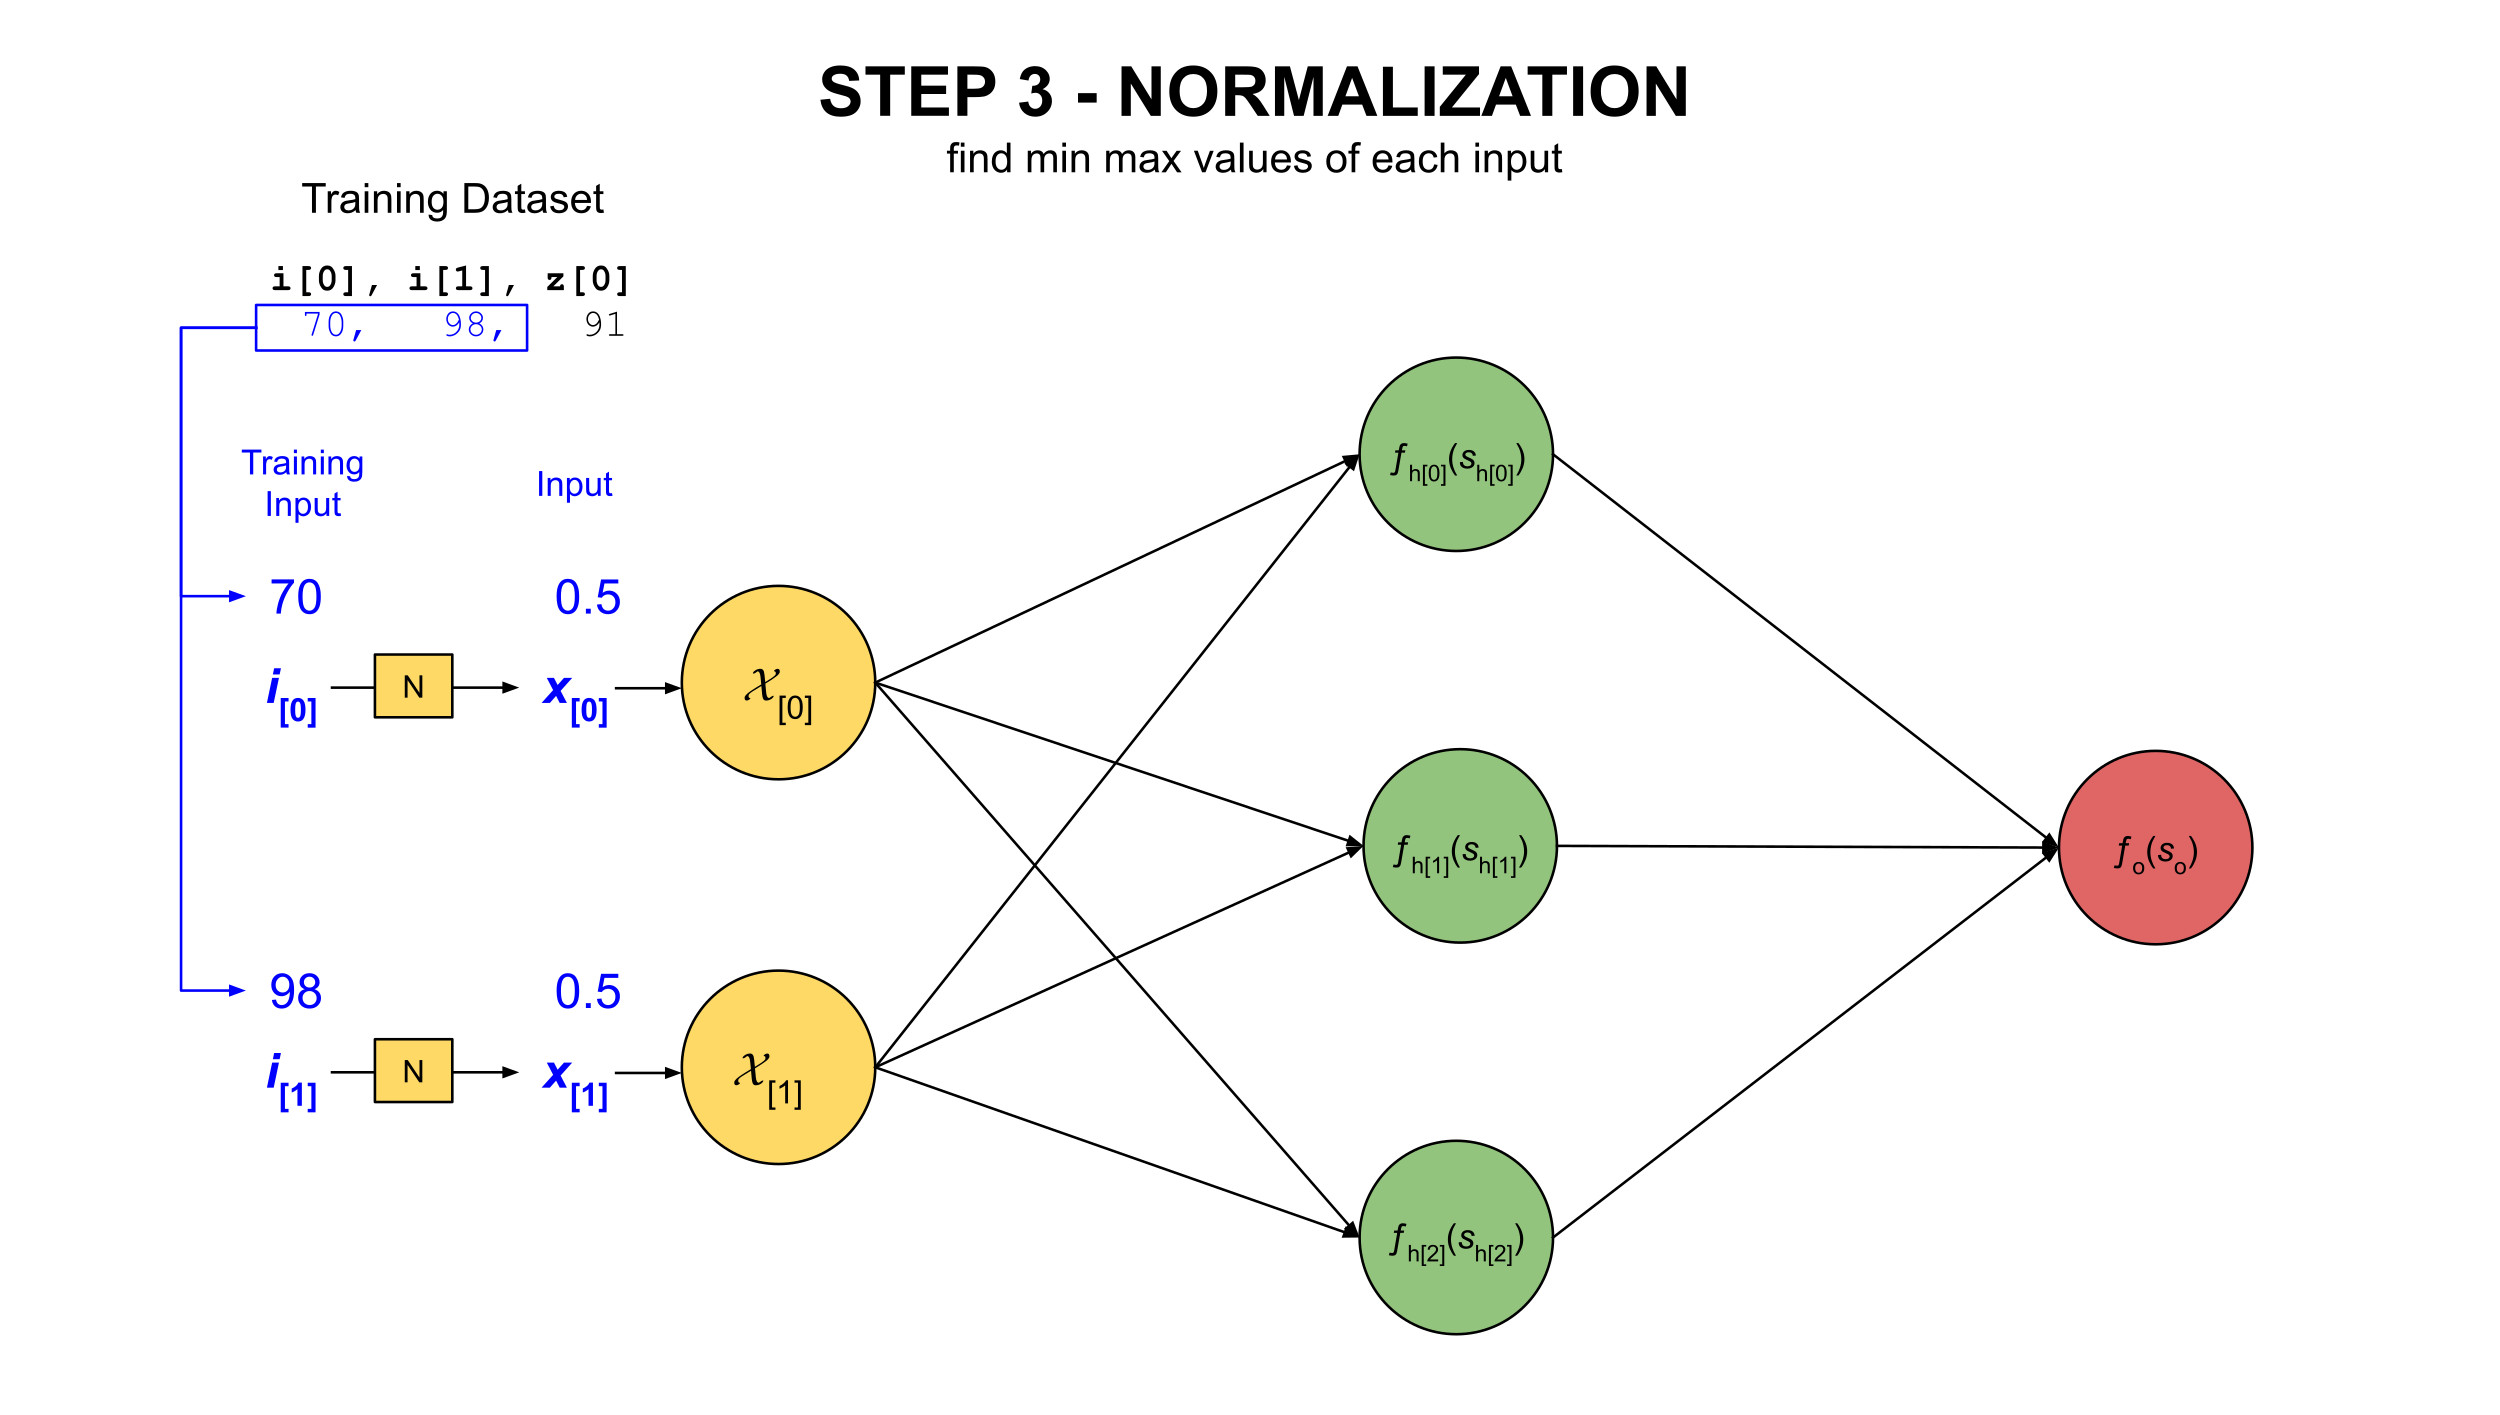 <svg version="1.1" viewBox="0.0 0.0 963.546 545.509" fill="none" stroke="none" stroke-linecap="square" stroke-miterlimit="10" xmlns:xlink="http://www.w3.org/1999/xlink" xmlns="http://www.w3.org/2000/svg"><rect x="0.0" y="0.0" width="963.546" height="545.509" fill="#333333" stroke="none"/><clipPath id="p.0"><path d="m0 0l963.546 0l0 545.509l-963.546 0l0 -545.509z" clip-rule="nonzero"/></clipPath><g clip-path="url(#p.0)"><path fill="#ffffff" d="m0 0l963.546 0l0 545.509l-963.546 0z" fill-rule="evenodd"/><path fill="#000000" fill-opacity="0.0" d="m3.546 10.045l960.0 0l0 81.953l-960.0 0z" fill-rule="evenodd"/><path fill="#000000" d="m316.183 38.441l3.75 -0.375q0.328 1.891 1.359 2.781q1.047 0.875 2.797 0.875q1.859 0 2.797 -0.781q0.953 -0.781 0.953 -1.844q0 -0.672 -0.406 -1.141q-0.391 -0.484 -1.375 -0.828q-0.672 -0.234 -3.094 -0.844q-3.094 -0.766 -4.344 -1.891q-1.75 -1.562 -1.75 -3.828q0 -1.469 0.828 -2.734q0.828 -1.266 2.375 -1.922q1.562 -0.672 3.75 -0.672q3.594 0 5.406 1.578q1.828 1.578 1.922 4.203l-3.859 0.172q-0.25 -1.469 -1.062 -2.109q-0.812 -0.656 -2.438 -0.656q-1.688 0 -2.625 0.688q-0.609 0.453 -0.609 1.188q0 0.672 0.562 1.156q0.734 0.609 3.547 1.281q2.812 0.656 4.156 1.375q1.344 0.703 2.109 1.938q0.766 1.234 0.766 3.031q0 1.641 -0.922 3.078q-0.906 1.438 -2.578 2.141q-1.656 0.688 -4.141 0.688q-3.625 0 -5.562 -1.672q-1.938 -1.672 -2.312 -4.875zm23.045 6.203l0 -15.859l-5.656 0l0 -3.219l15.156 0l0 3.219l-5.641 0l0 15.859l-3.859 0zm11.986 0l0 -19.078l14.156 0l0 3.219l-10.297 0l0 4.234l9.578 0l0 3.219l-9.578 0l0 5.188l10.656 0l0 3.219l-14.516 0zm17.779 0l0 -19.078l6.188 0q3.516 0 4.578 0.281q1.641 0.438 2.75 1.875q1.109 1.438 1.109 3.703q0 1.766 -0.641 2.969q-0.641 1.188 -1.625 1.875q-0.984 0.688 -2.0 0.906q-1.375 0.266 -4.0 0.266l-2.5 0l0 7.203l-3.859 0zm3.859 -15.859l0 5.422l2.109 0q2.266 0 3.031 -0.297q0.781 -0.297 1.219 -0.938q0.438 -0.641 0.438 -1.484q0 -1.047 -0.625 -1.719q-0.609 -0.672 -1.547 -0.844q-0.688 -0.141 -2.766 -0.141l-1.859 0zm19.907 10.797l3.547 -0.438q0.172 1.359 0.906 2.078q0.75 0.719 1.797 0.719q1.125 0 1.906 -0.859q0.781 -0.859 0.781 -2.328q0 -1.375 -0.75 -2.172q-0.734 -0.812 -1.812 -0.812q-0.703 0 -1.672 0.266l0.406 -2.969q1.484 0.031 2.266 -0.641q0.781 -0.688 0.781 -1.828q0 -0.953 -0.578 -1.531q-0.578 -0.578 -1.531 -0.578q-0.922 0 -1.594 0.656q-0.656 0.656 -0.812 1.906l-3.359 -0.578q0.344 -1.734 1.047 -2.766q0.719 -1.031 1.984 -1.625q1.266 -0.594 2.844 -0.594q2.703 0 4.328 1.719q1.344 1.406 1.344 3.172q0 2.516 -2.75 4.016q1.641 0.344 2.609 1.578q0.984 1.219 0.984 2.938q0 2.516 -1.828 4.297q-1.828 1.766 -4.562 1.766q-2.594 0 -4.297 -1.484q-1.703 -1.5 -1.984 -3.906zm22.731 -0.031l0 -3.656l7.188 0l0 3.656l-7.188 0zm16.767 5.094l0 -19.078l3.75 0l7.797 12.734l0 -12.734l3.578 0l0 19.078l-3.859 0l-7.688 -12.438l0 12.438l-3.578 0zm18.422 -9.422q0 -2.922 0.875 -4.891q0.656 -1.469 1.781 -2.625q1.125 -1.156 2.469 -1.719q1.781 -0.75 4.109 -0.75q4.219 0 6.75 2.625q2.531 2.609 2.531 7.266q0 4.625 -2.516 7.234q-2.516 2.609 -6.719 2.609q-4.25 0 -6.766 -2.594q-2.516 -2.609 -2.516 -7.156zm3.969 -0.125q0 3.234 1.5 4.906q1.5 1.672 3.797 1.672q2.312 0 3.781 -1.656q1.484 -1.656 1.484 -4.984q0 -3.281 -1.438 -4.891q-1.438 -1.609 -3.828 -1.609q-2.375 0 -3.844 1.641q-1.453 1.625 -1.453 4.922zm17.562 9.547l0 -19.078l8.109 0q3.062 0 4.438 0.516q1.391 0.516 2.219 1.828q0.844 1.312 0.844 3.0q0 2.156 -1.266 3.563q-1.266 1.391 -3.781 1.75q1.25 0.734 2.062 1.609q0.812 0.859 2.203 3.094l2.328 3.719l-4.609 0l-2.781 -4.156q-1.484 -2.219 -2.031 -2.797q-0.547 -0.578 -1.172 -0.797q-0.609 -0.219 -1.922 -0.219l-0.781 0l0 7.969l-3.859 0zm3.859 -11.016l2.844 0q2.766 0 3.453 -0.234q0.703 -0.234 1.094 -0.797q0.391 -0.578 0.391 -1.438q0 -0.969 -0.516 -1.547q-0.516 -0.594 -1.453 -0.75q-0.469 -0.078 -2.812 -0.078l-3.0 0l0 4.844zm15.328 11.016l0 -19.078l5.766 0l3.453 13.016l3.422 -13.016l5.781 0l0 19.078l-3.578 0l0 -15.016l-3.781 15.016l-3.719 0l-3.766 -15.016l0 15.016l-3.578 0zm39.455 0l-4.188 0l-1.656 -4.328l-7.641 0l-1.562 4.328l-4.094 0l7.438 -19.078l4.062 0l7.641 19.078zm-7.094 -7.547l-2.625 -7.078l-2.578 7.078l5.203 0zm9.25 7.547l0 -18.922l3.844 0l0 15.703l9.578 0l0 3.219l-13.422 0zm16.064 0l0 -19.078l3.844 0l0 19.078l-3.844 0zm5.859 0l0 -3.469l10.031 -12.391l-8.891 0l0 -3.219l13.969 0l0 2.984l-10.453 12.875l10.844 0l0 3.219l-15.5 0zm35.142 0l-4.188 0l-1.656 -4.328l-7.641 0l-1.562 4.328l-4.094 0l7.438 -19.078l4.062 0l7.641 19.078zm-7.094 -7.547l-2.625 -7.078l-2.578 7.078l5.203 0zm11.459 7.547l0 -15.859l-5.656 0l0 -3.219l15.156 0l0 3.219l-5.641 0l0 15.859l-3.859 0zm11.876 0l0 -19.078l3.844 0l0 19.078l-3.844 0zm6.734 -9.422q0 -2.922 0.875 -4.891q0.656 -1.469 1.781 -2.625q1.125 -1.156 2.469 -1.719q1.781 -0.75 4.109 -0.75q4.219 0 6.75 2.625q2.531 2.609 2.531 7.266q0 4.625 -2.516 7.234q-2.516 2.609 -6.719 2.609q-4.25 0 -6.766 -2.594q-2.516 -2.609 -2.516 -7.156zm3.969 -0.125q0 3.234 1.5 4.906q1.5 1.672 3.797 1.672q2.312 0 3.781 -1.656q1.484 -1.656 1.484 -4.984q0 -3.281 -1.438 -4.891q-1.438 -1.609 -3.828 -1.609q-2.375 0 -3.844 1.641q-1.453 1.625 -1.453 4.922zm17.594 9.547l0 -19.078l3.75 0l7.797 12.734l0 -12.734l3.578 0l0 19.078l-3.859 0l-7.688 -12.438l0 12.438l-3.578 0z" fill-rule="nonzero"/><path fill="#000000" d="m366.206 66.405l0 -7.203l-1.234 0l0 -1.094l1.234 0l0 -0.891q0 -0.828 0.156 -1.234q0.203 -0.547 0.703 -0.891q0.516 -0.344 1.438 -0.344q0.594 0 1.312 0.141l-0.203 1.234q-0.438 -0.078 -0.828 -0.078q-0.641 0 -0.906 0.281q-0.266 0.266 -0.266 1.016l0 0.766l1.609 0l0 1.094l-1.609 0l0 7.203l-1.406 0zm4.117 -9.844l0 -1.609l1.406 0l0 1.609l-1.406 0zm0 9.844l0 -8.297l1.406 0l0 8.297l-1.406 0zm3.555 0l0 -8.297l1.266 0l0 1.172q0.906 -1.359 2.641 -1.359q0.75 0 1.375 0.266q0.625 0.266 0.938 0.703q0.312 0.438 0.438 1.047q0.078 0.391 0.078 1.359l0 5.109l-1.406 0l0 -5.047q0 -0.859 -0.172 -1.281q-0.156 -0.438 -0.578 -0.688q-0.406 -0.25 -0.969 -0.25q-0.906 0 -1.562 0.578q-0.641 0.562 -0.641 2.156l0 4.531l-1.406 0zm14.273 0l0 -1.047q-0.781 1.234 -2.312 1.234q-1.0 0 -1.828 -0.547q-0.828 -0.547 -1.297 -1.531q-0.453 -0.984 -0.453 -2.25q0 -1.25 0.406 -2.25q0.422 -1.016 1.25 -1.547q0.828 -0.547 1.859 -0.547q0.75 0 1.328 0.312q0.594 0.312 0.953 0.828l0 -4.109l1.406 0l0 11.453l-1.312 0zm-4.438 -4.141q0 1.594 0.672 2.391q0.672 0.781 1.578 0.781q0.922 0 1.562 -0.75q0.656 -0.766 0.656 -2.312q0 -1.703 -0.656 -2.5q-0.656 -0.797 -1.625 -0.797q-0.938 0 -1.562 0.766q-0.625 0.766 -0.625 2.422zm12.406 4.141l0 -8.297l1.25 0l0 1.156q0.391 -0.609 1.031 -0.969q0.656 -0.375 1.484 -0.375q0.922 0 1.516 0.391q0.594 0.375 0.828 1.062q0.984 -1.453 2.562 -1.453q1.234 0 1.891 0.688q0.672 0.672 0.672 2.094l0 5.703l-1.391 0l0 -5.234q0 -0.844 -0.141 -1.203q-0.141 -0.375 -0.5 -0.594q-0.359 -0.234 -0.844 -0.234q-0.875 0 -1.453 0.578q-0.578 0.578 -0.578 1.859l0 4.828l-1.406 0l0 -5.391q0 -0.938 -0.344 -1.406q-0.344 -0.469 -1.125 -0.469q-0.594 0 -1.094 0.312q-0.5 0.312 -0.734 0.922q-0.219 0.594 -0.219 1.719l0 4.312l-1.406 0zm13.328 -9.844l0 -1.609l1.406 0l0 1.609l-1.406 0zm0 9.844l0 -8.297l1.406 0l0 8.297l-1.406 0zm3.555 0l0 -8.297l1.266 0l0 1.172q0.906 -1.359 2.641 -1.359q0.75 0 1.375 0.266q0.625 0.266 0.938 0.703q0.312 0.438 0.438 1.047q0.078 0.391 0.078 1.359l0 5.109l-1.406 0l0 -5.047q0 -0.859 -0.172 -1.281q-0.156 -0.438 -0.578 -0.688q-0.406 -0.25 -0.969 -0.25q-0.906 0 -1.562 0.578q-0.641 0.562 -0.641 2.156l0 4.531l-1.406 0zm13.344 0l0 -8.297l1.25 0l0 1.156q0.391 -0.609 1.031 -0.969q0.656 -0.375 1.484 -0.375q0.922 0 1.516 0.391q0.594 0.375 0.828 1.062q0.984 -1.453 2.562 -1.453q1.234 0 1.891 0.688q0.672 0.672 0.672 2.094l0 5.703l-1.391 0l0 -5.234q0 -0.844 -0.141 -1.203q-0.141 -0.375 -0.5 -0.594q-0.359 -0.234 -0.844 -0.234q-0.875 0 -1.453 0.578q-0.578 0.578 -0.578 1.859l0 4.828l-1.406 0l0 -5.391q0 -0.938 -0.344 -1.406q-0.344 -0.469 -1.125 -0.469q-0.594 0 -1.094 0.312q-0.5 0.312 -0.734 0.922q-0.219 0.594 -0.219 1.719l0 4.312l-1.406 0zm18.734 -1.031q-0.781 0.672 -1.5 0.953q-0.719 0.266 -1.547 0.266q-1.375 0 -2.109 -0.672q-0.734 -0.672 -0.734 -1.703q0 -0.609 0.281 -1.109q0.281 -0.516 0.719 -0.812q0.453 -0.312 1.016 -0.469q0.422 -0.109 1.25 -0.203q1.703 -0.203 2.516 -0.484q0 -0.297 0 -0.375q0 -0.859 -0.391 -1.203q-0.547 -0.484 -1.609 -0.484q-0.984 0 -1.469 0.359q-0.469 0.344 -0.688 1.219l-1.375 -0.188q0.188 -0.875 0.609 -1.422q0.438 -0.547 1.25 -0.828q0.812 -0.297 1.875 -0.297q1.062 0 1.719 0.25q0.672 0.25 0.984 0.625q0.312 0.375 0.438 0.953q0.078 0.359 0.078 1.297l0 1.875q0 1.969 0.078 2.484q0.094 0.516 0.359 1.0l-1.469 0q-0.219 -0.438 -0.281 -1.031zm-0.109 -3.141q-0.766 0.312 -2.297 0.531q-0.875 0.125 -1.234 0.281q-0.359 0.156 -0.562 0.469q-0.188 0.297 -0.188 0.656q0 0.562 0.422 0.938q0.438 0.375 1.25 0.375q0.812 0 1.438 -0.344q0.641 -0.359 0.938 -0.984q0.234 -0.469 0.234 -1.406l0 -0.516zm2.664 4.172l3.031 -4.312l-2.812 -3.984l1.766 0l1.266 1.938q0.359 0.562 0.578 0.938q0.344 -0.516 0.641 -0.922l1.391 -1.953l1.688 0l-2.875 3.906l3.094 4.391l-1.734 0l-1.703 -2.578l-0.453 -0.703l-2.172 3.281l-1.703 0zm15.68 0l-3.156 -8.297l1.484 0l1.781 4.969q0.297 0.797 0.531 1.672q0.188 -0.656 0.531 -1.578l1.844 -5.062l1.438 0l-3.141 8.297l-1.312 0zm11.109 -1.031q-0.781 0.672 -1.5 0.953q-0.719 0.266 -1.547 0.266q-1.375 0 -2.109 -0.672q-0.734 -0.672 -0.734 -1.703q0 -0.609 0.281 -1.109q0.281 -0.516 0.719 -0.812q0.453 -0.312 1.016 -0.469q0.422 -0.109 1.25 -0.203q1.703 -0.203 2.516 -0.484q0 -0.297 0 -0.375q0 -0.859 -0.391 -1.203q-0.547 -0.484 -1.609 -0.484q-0.984 0 -1.469 0.359q-0.469 0.344 -0.688 1.219l-1.375 -0.188q0.188 -0.875 0.609 -1.422q0.438 -0.547 1.25 -0.828q0.812 -0.297 1.875 -0.297q1.062 0 1.719 0.25q0.672 0.25 0.984 0.625q0.312 0.375 0.438 0.953q0.078 0.359 0.078 1.297l0 1.875q0 1.969 0.078 2.484q0.094 0.516 0.359 1.0l-1.469 0q-0.219 -0.438 -0.281 -1.031zm-0.109 -3.141q-0.766 0.312 -2.297 0.531q-0.875 0.125 -1.234 0.281q-0.359 0.156 -0.562 0.469q-0.188 0.297 -0.188 0.656q0 0.562 0.422 0.938q0.438 0.375 1.25 0.375q0.812 0 1.438 -0.344q0.641 -0.359 0.938 -0.984q0.234 -0.469 0.234 -1.406l0 -0.516zm3.57 4.172l0 -11.453l1.406 0l0 11.453l-1.406 0zm9.023 0l0 -1.219q-0.969 1.406 -2.641 1.406q-0.734 0 -1.375 -0.281q-0.625 -0.281 -0.938 -0.703q-0.312 -0.438 -0.438 -1.047q-0.078 -0.422 -0.078 -1.312l0 -5.141l1.406 0l0 4.594q0 1.109 0.078 1.484q0.141 0.562 0.562 0.875q0.438 0.312 1.062 0.312q0.641 0 1.188 -0.312q0.562 -0.328 0.781 -0.891q0.234 -0.562 0.234 -1.625l0 -4.438l1.406 0l0 8.297l-1.25 0zm9.133 -2.672l1.453 0.172q-0.344 1.281 -1.281 1.984q-0.922 0.703 -2.359 0.703q-1.828 0 -2.891 -1.125q-1.062 -1.125 -1.062 -3.141q0 -2.094 1.078 -3.25q1.078 -1.156 2.797 -1.156q1.656 0 2.703 1.141q1.062 1.125 1.062 3.172q0 0.125 0 0.375l-6.188 0q0.078 1.375 0.766 2.109q0.703 0.719 1.734 0.719q0.781 0 1.328 -0.406q0.547 -0.406 0.859 -1.297zm-4.609 -2.281l4.625 0q-0.094 -1.047 -0.531 -1.562q-0.672 -0.812 -1.734 -0.812q-0.969 0 -1.641 0.656q-0.656 0.641 -0.719 1.719zm7.273 2.469l1.391 -0.219q0.109 0.844 0.641 1.297q0.547 0.438 1.5 0.438q0.969 0 1.438 -0.391q0.469 -0.406 0.469 -0.938q0 -0.469 -0.406 -0.75q-0.297 -0.188 -1.438 -0.469q-1.547 -0.391 -2.156 -0.672q-0.594 -0.297 -0.906 -0.797q-0.297 -0.5 -0.297 -1.109q0 -0.562 0.25 -1.031q0.25 -0.469 0.688 -0.781q0.328 -0.25 0.891 -0.406q0.578 -0.172 1.219 -0.172q0.984 0 1.719 0.281q0.734 0.281 1.078 0.766q0.359 0.469 0.5 1.281l-1.375 0.188q-0.094 -0.641 -0.547 -1.0q-0.453 -0.359 -1.266 -0.359q-0.969 0 -1.391 0.328q-0.406 0.312 -0.406 0.734q0 0.281 0.172 0.5q0.172 0.219 0.531 0.375q0.219 0.078 1.25 0.359q1.484 0.391 2.078 0.656q0.594 0.25 0.922 0.734q0.344 0.484 0.344 1.203q0 0.703 -0.422 1.328q-0.406 0.609 -1.188 0.953q-0.766 0.344 -1.734 0.344q-1.625 0 -2.469 -0.672q-0.844 -0.672 -1.078 -2zm12.477 -1.672q0 -2.297 1.281 -3.406q1.078 -0.922 2.609 -0.922q1.719 0 2.797 1.125q1.094 1.109 1.094 3.094q0 1.594 -0.484 2.516q-0.484 0.922 -1.406 1.438q-0.906 0.5 -2.0 0.5q-1.734 0 -2.812 -1.109q-1.078 -1.125 -1.078 -3.234zm1.453 0q0 1.594 0.688 2.391q0.703 0.797 1.75 0.797q1.047 0 1.734 -0.797q0.703 -0.797 0.703 -2.437q0 -1.531 -0.703 -2.328q-0.688 -0.797 -1.734 -0.797q-1.047 0 -1.75 0.797q-0.688 0.781 -0.688 2.375zm8.305 4.156l0 -7.203l-1.234 0l0 -1.094l1.234 0l0 -0.891q0 -0.828 0.156 -1.234q0.203 -0.547 0.703 -0.891q0.516 -0.344 1.438 -0.344q0.594 0 1.312 0.141l-0.203 1.234q-0.438 -0.078 -0.828 -0.078q-0.641 0 -0.906 0.281q-0.266 0.266 -0.266 1.016l0 0.766l1.609 0l0 1.094l-1.609 0l0 7.203l-1.406 0zm14.234 -2.672l1.453 0.172q-0.344 1.281 -1.281 1.984q-0.922 0.703 -2.359 0.703q-1.828 0 -2.891 -1.125q-1.062 -1.125 -1.062 -3.141q0 -2.094 1.078 -3.25q1.078 -1.156 2.797 -1.156q1.656 0 2.703 1.141q1.062 1.125 1.062 3.172q0 0.125 0 0.375l-6.188 0q0.078 1.375 0.766 2.109q0.703 0.719 1.734 0.719q0.781 0 1.328 -0.406q0.547 -0.406 0.859 -1.297zm-4.609 -2.281l4.625 0q-0.094 -1.047 -0.531 -1.562q-0.672 -0.812 -1.734 -0.812q-0.969 0 -1.641 0.656q-0.656 0.641 -0.719 1.719zm13.242 3.922q-0.781 0.672 -1.5 0.953q-0.719 0.266 -1.547 0.266q-1.375 0 -2.109 -0.672q-0.734 -0.672 -0.734 -1.703q0 -0.609 0.281 -1.109q0.281 -0.516 0.719 -0.812q0.453 -0.312 1.016 -0.469q0.422 -0.109 1.25 -0.203q1.703 -0.203 2.516 -0.484q0 -0.297 0 -0.375q0 -0.859 -0.391 -1.203q-0.547 -0.484 -1.609 -0.484q-0.984 0 -1.469 0.359q-0.469 0.344 -0.688 1.219l-1.375 -0.188q0.188 -0.875 0.609 -1.422q0.438 -0.547 1.25 -0.828q0.812 -0.297 1.875 -0.297q1.062 0 1.719 0.25q0.672 0.25 0.984 0.625q0.312 0.375 0.438 0.953q0.078 0.359 0.078 1.297l0 1.875q0 1.969 0.078 2.484q0.094 0.516 0.359 1.0l-1.469 0q-0.219 -0.438 -0.281 -1.031zm-0.109 -3.141q-0.766 0.312 -2.297 0.531q-0.875 0.125 -1.234 0.281q-0.359 0.156 -0.562 0.469q-0.188 0.297 -0.188 0.656q0 0.562 0.422 0.938q0.438 0.375 1.25 0.375q0.812 0 1.438 -0.344q0.641 -0.359 0.938 -0.984q0.234 -0.469 0.234 -1.406l0 -0.516zm9.008 1.125l1.391 0.188q-0.234 1.422 -1.172 2.234q-0.922 0.812 -2.281 0.812q-1.703 0 -2.75 -1.109q-1.031 -1.125 -1.031 -3.203q0 -1.344 0.438 -2.344q0.453 -1.016 1.359 -1.516q0.922 -0.5 1.984 -0.5q1.359 0 2.219 0.688q0.859 0.672 1.094 1.938l-1.359 0.203q-0.203 -0.828 -0.703 -1.25q-0.484 -0.422 -1.188 -0.422q-1.062 0 -1.734 0.766q-0.656 0.75 -0.656 2.406q0 1.672 0.641 2.437q0.641 0.75 1.672 0.75q0.828 0 1.375 -0.5q0.562 -0.516 0.703 -1.578zm2.594 3.047l0 -11.453l1.406 0l0 4.109q0.984 -1.141 2.484 -1.141q0.922 0 1.594 0.359q0.688 0.359 0.969 1.0q0.297 0.641 0.297 1.859l0 5.266l-1.406 0l0 -5.266q0 -1.047 -0.453 -1.531q-0.453 -0.484 -1.297 -0.484q-0.625 0 -1.172 0.328q-0.547 0.328 -0.781 0.891q-0.234 0.547 -0.234 1.516l0 4.547l-1.406 0zm13.344 -9.844l0 -1.609l1.406 0l0 1.609l-1.406 0zm0 9.844l0 -8.297l1.406 0l0 8.297l-1.406 0zm3.555 0l0 -8.297l1.266 0l0 1.172q0.906 -1.359 2.641 -1.359q0.75 0 1.375 0.266q0.625 0.266 0.938 0.703q0.312 0.438 0.438 1.047q0.078 0.391 0.078 1.359l0 5.109l-1.406 0l0 -5.047q0 -0.859 -0.172 -1.281q-0.156 -0.438 -0.578 -0.688q-0.406 -0.25 -0.969 -0.25q-0.906 0 -1.562 0.578q-0.641 0.562 -0.641 2.156l0 4.531l-1.406 0zm8.898 3.188l0 -11.484l1.281 0l0 1.078q0.453 -0.641 1.016 -0.953q0.578 -0.312 1.391 -0.312q1.062 0 1.875 0.547q0.812 0.547 1.219 1.547q0.422 0.984 0.422 2.172q0 1.281 -0.469 2.297q-0.453 1.016 -1.328 1.562q-0.859 0.547 -1.828 0.547q-0.703 0 -1.266 -0.297q-0.547 -0.297 -0.906 -0.75l0 4.047l-1.406 0zm1.266 -7.297q0 1.609 0.641 2.375q0.656 0.766 1.578 0.766q0.938 0 1.609 -0.797q0.672 -0.797 0.672 -2.453q0 -1.594 -0.656 -2.375q-0.656 -0.797 -1.562 -0.797q-0.891 0 -1.594 0.844q-0.688 0.844 -0.688 2.438zm13.07 4.109l0 -1.219q-0.969 1.406 -2.641 1.406q-0.734 0 -1.375 -0.281q-0.625 -0.281 -0.938 -0.703q-0.312 -0.438 -0.438 -1.047q-0.078 -0.422 -0.078 -1.312l0 -5.141l1.406 0l0 4.594q0 1.109 0.078 1.484q0.141 0.562 0.562 0.875q0.438 0.312 1.062 0.312q0.641 0 1.188 -0.312q0.562 -0.328 0.781 -0.891q0.234 -0.562 0.234 -1.625l0 -4.438l1.406 0l0 8.297l-1.25 0zm6.523 -1.266l0.203 1.25q-0.594 0.125 -1.062 0.125q-0.766 0 -1.188 -0.234q-0.422 -0.25 -0.594 -0.641q-0.172 -0.406 -0.172 -1.672l0 -4.766l-1.031 0l0 -1.094l1.031 0l0 -2.062l1.406 -0.844l0 2.906l1.406 0l0 1.094l-1.406 0l0 4.844q0 0.609 0.062 0.781q0.078 0.172 0.25 0.281q0.172 0.094 0.484 0.094q0.234 0 0.609 -0.062z" fill-rule="nonzero"/><path fill="#000000" fill-opacity="0.0" d="m71.289 88.743l206.394 0l0 52.787l-206.394 0z" fill-rule="evenodd"/><path fill="#000000" d="m109.046 102.542l0 1.547l-1.75 0l0 -1.547l1.75 0zm0.203 2.781l0 5.031l1.766 0q0.516 0 0.734 0.203q0.234 0.203 0.234 0.531q0 0.328 -0.234 0.531q-0.219 0.203 -0.734 0.203l-5.0 0q-0.531 0 -0.75 -0.203q-0.219 -0.203 -0.219 -0.531q0 -0.328 0.219 -0.531q0.219 -0.203 0.75 -0.203l1.766 0l0 -3.562l-1.188 0q-0.516 0 -0.75 -0.203q-0.219 -0.203 -0.219 -0.531q0 -0.328 0.219 -0.531q0.234 -0.203 0.75 -0.203l2.656 0zm8.78 -1.297l0 8.625l0.891 0q0.531 0 0.75 0.188q0.234 0.203 0.234 0.531q0 0.328 -0.234 0.531q-0.219 0.219 -0.75 0.219l-2.344 0l0 -11.562l2.344 0q0.531 0 0.75 0.203q0.234 0.203 0.234 0.547q0 0.312 -0.234 0.516q-0.219 0.203 -0.75 0.203l-0.891 0zm11.28 2.344l0 1.625q0 1.422 -0.828 2.734q-0.812 1.312 -2.359 1.312q-0.891 0 -1.5 -0.391q-0.609 -0.391 -1.156 -1.438q-0.547 -1.047 -0.547 -2.219l0 -1.625q0 -1.422 0.812 -2.734q0.828 -1.312 2.375 -1.312q0.875 0 1.484 0.391q0.609 0.391 1.156 1.438q0.562 1.047 0.562 2.219zm-1.469 0q0 -1.188 -0.672 -2.078q-0.375 -0.5 -1.062 -0.5q-0.656 0 -1.078 0.547q-0.641 0.828 -0.641 2.031l0 1.625q0 1.188 0.672 2.078q0.375 0.5 1.062 0.5q0.656 0 1.078 -0.547q0.641 -0.828 0.641 -2.031l0 -1.625zm6.342 6.281l0 -8.625l-0.875 0q-0.531 0 -0.766 -0.203q-0.219 -0.203 -0.219 -0.516q0 -0.344 0.219 -0.547q0.234 -0.203 0.766 -0.203l2.344 0l0 11.562l-2.344 0q-0.531 0 -0.766 -0.219q-0.219 -0.203 -0.219 -0.531q0 -0.312 0.219 -0.516q0.234 -0.203 0.766 -0.203l0.875 0zm9.17 -2.797l1.969 0l-2.109 3.969q-0.188 0.359 -0.469 0.359q-0.188 0 -0.328 -0.125q-0.125 -0.125 -0.125 -0.281q0 -0.094 0.047 -0.281l1.016 -3.641zm18.465 -7.312l0 1.547l-1.75 0l0 -1.547l1.75 0zm0.203 2.781l0 5.031l1.766 0q0.516 0 0.734 0.203q0.234 0.203 0.234 0.531q0 0.328 -0.234 0.531q-0.219 0.203 -0.734 0.203l-5.0 0q-0.531 0 -0.75 -0.203q-0.219 -0.203 -0.219 -0.531q0 -0.328 0.219 -0.531q0.219 -0.203 0.75 -0.203l1.766 0l0 -3.562l-1.188 0q-0.516 0 -0.75 -0.203q-0.219 -0.203 -0.219 -0.531q0 -0.328 0.219 -0.531q0.234 -0.203 0.75 -0.203l2.656 0zm8.78 -1.297l0 8.625l0.891 0q0.531 0 0.75 0.188q0.234 0.203 0.234 0.531q0 0.328 -0.234 0.531q-0.219 0.219 -0.75 0.219l-2.344 0l0 -11.562l2.344 0q0.531 0 0.75 0.203q0.234 0.203 0.234 0.547q0 0.312 -0.234 0.516q-0.219 0.203 -0.75 0.203l-0.891 0zm8.826 -1.703l0 8.031l1.484 0q0.531 0 0.75 0.203q0.234 0.203 0.234 0.531q0 0.328 -0.234 0.531q-0.219 0.203 -0.75 0.203l-4.422 0q-0.531 0 -0.766 -0.203q-0.219 -0.203 -0.219 -0.531q0 -0.328 0.219 -0.531q0.234 -0.203 0.766 -0.203l1.469 0l0 -6.109l-1.297 0.328q-0.328 0.094 -0.484 0.094q-0.266 0 -0.484 -0.219q-0.203 -0.219 -0.203 -0.547q0 -0.297 0.156 -0.453q0.156 -0.172 0.625 -0.312l3.156 -0.812zm7.326 10.328l0 -8.625l-0.875 0q-0.531 0 -0.766 -0.203q-0.219 -0.203 -0.219 -0.516q0 -0.344 0.219 -0.547q0.234 -0.203 0.766 -0.203l2.344 0l0 11.562l-2.344 0q-0.531 0 -0.766 -0.219q-0.219 -0.203 -0.219 -0.531q0 -0.312 0.219 -0.516q0.234 -0.203 0.766 -0.203l0.875 0zm9.17 -2.797l1.969 0l-2.109 3.969q-0.188 0.359 -0.469 0.359q-0.188 0 -0.328 -0.125q-0.125 -0.125 -0.125 -0.281q0 -0.094 0.047 -0.281l1.016 -3.641zm17.153 0.5l2.578 0q0.016 -0.406 0.219 -0.609q0.203 -0.203 0.5 -0.203q0.344 0 0.547 0.234q0.203 0.219 0.203 0.75l0 1.297l-6.391 0l0 -1.219l3.859 -3.812l-2.234 0l0 0.141q0 0.531 -0.219 0.75q-0.203 0.219 -0.531 0.219q-0.328 0 -0.531 -0.219q-0.203 -0.219 -0.203 -0.75l0.016 -1.609l6.062 0l0 1.203l-3.875 3.828zm10.295 -6.328l0 8.625l0.891 0q0.531 0 0.75 0.188q0.234 0.203 0.234 0.531q0 0.328 -0.234 0.531q-0.219 0.219 -0.75 0.219l-2.344 0l0 -11.562l2.344 0q0.531 0 0.75 0.203q0.234 0.203 0.234 0.547q0 0.312 -0.234 0.516q-0.219 0.203 -0.75 0.203l-0.891 0zm11.28 2.344l0 1.625q0 1.422 -0.828 2.734q-0.812 1.312 -2.359 1.312q-0.891 0 -1.5 -0.391q-0.609 -0.391 -1.156 -1.438q-0.547 -1.047 -0.547 -2.219l0 -1.625q0 -1.422 0.812 -2.734q0.828 -1.312 2.375 -1.312q0.875 0 1.484 0.391q0.609 0.391 1.156 1.438q0.562 1.047 0.562 2.219zm-1.469 0q0 -1.188 -0.672 -2.078q-0.375 -0.5 -1.062 -0.5q-0.656 0 -1.078 0.547q-0.641 0.828 -0.641 2.031l0 1.625q0 1.188 0.672 2.078q0.375 0.5 1.062 0.5q0.656 0 1.078 -0.547q0.641 -0.828 0.641 -2.031l0 -1.625zm6.342 6.281l0 -8.625l-0.875 0q-0.531 0 -0.766 -0.203q-0.219 -0.203 -0.219 -0.516q0 -0.344 0.219 -0.547q0.234 -0.203 0.766 -0.203l2.344 0l0 11.562l-2.344 0q-0.531 0 -0.766 -0.219q-0.219 -0.203 -0.219 -0.531q0 -0.312 0.219 -0.516q0.234 -0.203 0.766 -0.203l0.875 0z" fill-rule="nonzero"/><path fill="#0000ff" d="m122.539 121.126l0 -0.266l-4.406 0l0 0.531q0 0.219 -0.078 0.312q-0.078 0.094 -0.219 0.094q-0.141 0 -0.234 -0.094q-0.078 -0.094 -0.078 -0.312l0 -1.156l5.641 0l0 0.984l-2.469 7.906q-0.062 0.188 -0.141 0.25q-0.078 0.062 -0.188 0.062q-0.125 0 -0.219 -0.078q-0.078 -0.094 -0.078 -0.219q0 -0.078 0.031 -0.203l2.438 -7.812zm9.767 2.938l0 1.531q0 1.984 -0.953 3.141q-0.734 0.906 -1.859 0.906q-0.547 0 -1.031 -0.219q-0.469 -0.219 -0.812 -0.594q-0.203 -0.25 -0.469 -0.781q-0.25 -0.531 -0.359 -0.984q-0.172 -0.625 -0.172 -1.469l0 -1.531q0 -1.984 0.953 -3.141q0.734 -0.906 1.859 -0.906q0.562 0 1.031 0.219q0.469 0.203 0.812 0.594q0.219 0.25 0.469 0.797q0.25 0.531 0.359 0.969q0.172 0.625 0.172 1.469zm-0.625 0.078q0 -0.859 -0.25 -1.609q-0.234 -0.75 -0.547 -1.203q-0.172 -0.25 -0.469 -0.438q-0.422 -0.266 -0.938 -0.266q-1.031 0 -1.625 1.062q-0.578 1.047 -0.578 2.453l0 1.359q0 0.875 0.234 1.641q0.25 0.75 0.562 1.187q0.188 0.25 0.469 0.438q0.422 0.266 0.953 0.266q1.016 0 1.594 -1.062q0.594 -1.062 0.594 -2.469l0 -1.359zm5.58 3.062l2.0 0l-2.172 4.047q-0.203 0.375 -0.484 0.375q-0.172 0 -0.312 -0.141q-0.125 -0.125 -0.125 -0.297q0 -0.078 0.031 -0.172l1.062 -3.812zm39.756 -2.984q-0.484 0.844 -1.141 1.266q-0.656 0.422 -1.344 0.422q-0.641 0 -1.234 -0.359q-0.594 -0.359 -0.953 -1.062q-0.344 -0.719 -0.344 -1.5q0 -1.125 0.688 -2.047q0.703 -0.922 1.875 -0.922q0.844 0 1.531 0.516q0.688 0.516 1.062 1.5q0.5 1.281 0.5 2.953q0 1.297 -0.422 2.172q-0.281 0.578 -0.828 1.125q-0.531 0.547 -1.203 0.906q-0.922 0.453 -1.922 0.453q-0.656 0 -1.062 -0.25q-0.203 -0.109 -0.203 -0.297q0 -0.125 0.094 -0.203q0.094 -0.078 0.219 -0.078q0.078 0 0.25 0.078q0.281 0.141 0.656 0.141q1.562 0 2.672 -1.125q1.125 -1.125 1.125 -2.828q0 -0.297 -0.016 -0.859zm-0.125 -1.016q-0.391 -1.5 -0.969 -2.031q-0.562 -0.547 -1.344 -0.547q-0.781 0 -1.375 0.672q-0.594 0.656 -0.594 1.688q0 1.0 0.594 1.656q0.594 0.656 1.344 0.656q0.438 0 0.859 -0.234q0.422 -0.234 0.797 -0.703q0.234 -0.312 0.688 -1.156zm7.861 1.453q0.766 0.375 1.156 0.984q0.391 0.609 0.391 1.312q0 1.094 -0.828 1.891q-0.812 0.797 -1.984 0.797q-1.172 0 -2.0 -0.797q-0.812 -0.797 -0.812 -1.891q0 -0.703 0.391 -1.312q0.391 -0.609 1.172 -0.984q-0.672 -0.391 -0.984 -0.812q-0.422 -0.594 -0.422 -1.312q0 -1.0 0.781 -1.75q0.781 -0.766 1.875 -0.766q1.109 0 1.875 0.766q0.781 0.75 0.781 1.75q0 0.719 -0.422 1.312q-0.297 0.422 -0.969 0.812zm0.766 -2.094q0 -0.797 -0.594 -1.359q-0.578 -0.578 -1.438 -0.578q-0.859 0 -1.453 0.578q-0.578 0.578 -0.578 1.344q0 0.719 0.578 1.266q0.594 0.531 1.453 0.531q0.875 0 1.453 -0.531q0.578 -0.547 0.578 -1.25zm0.172 4.406q0 -0.812 -0.641 -1.406q-0.625 -0.609 -1.562 -0.609q-0.938 0 -1.562 0.609q-0.625 0.594 -0.625 1.391q0 0.844 0.625 1.469q0.641 0.609 1.562 0.609q0.938 0 1.562 -0.609q0.641 -0.625 0.641 -1.453zm5.58 0.234l2.0 0l-2.172 4.047q-0.203 0.375 -0.484 0.375q-0.172 0 -0.312 -0.141q-0.125 -0.125 -0.125 -0.297q0 -0.078 0.031 -0.172l1.062 -3.812z" fill-rule="nonzero"/><path fill="#000000" d="m231.025 124.22q-0.484 0.844 -1.141 1.266q-0.656 0.422 -1.344 0.422q-0.641 0 -1.234 -0.359q-0.594 -0.359 -0.953 -1.062q-0.344 -0.719 -0.344 -1.5q0 -1.125 0.688 -2.047q0.703 -0.922 1.875 -0.922q0.844 0 1.531 0.516q0.688 0.516 1.062 1.5q0.5 1.281 0.5 2.953q0 1.297 -0.422 2.172q-0.281 0.578 -0.828 1.125q-0.531 0.547 -1.203 0.906q-0.922 0.453 -1.922 0.453q-0.656 0 -1.062 -0.25q-0.203 -0.109 -0.203 -0.297q0 -0.125 0.094 -0.203q0.094 -0.078 0.219 -0.078q0.078 0 0.25 0.078q0.281 0.141 0.656 0.141q1.562 0 2.672 -1.125q1.125 -1.125 1.125 -2.828q0 -0.297 -0.016 -0.859zm-0.125 -1.016q-0.391 -1.5 -0.969 -2.031q-0.562 -0.547 -1.344 -0.547q-0.781 0 -1.375 0.672q-0.594 0.656 -0.594 1.688q0 1.0 0.594 1.656q0.594 0.656 1.344 0.656q0.438 0 0.859 -0.234q0.422 -0.234 0.797 -0.703q0.234 -0.312 0.688 -1.156zm6.908 -3.094l0 8.703l2.109 0q0.219 0 0.312 0.078q0.094 0.078 0.094 0.219q0 0.141 -0.094 0.234q-0.094 0.078 -0.312 0.078l-4.844 0q-0.219 0 -0.312 -0.078q-0.094 -0.094 -0.094 -0.234q0 -0.141 0.094 -0.219q0.094 -0.078 0.312 -0.078l2.109 0l0 -7.859l-2.0 0.625q-0.156 0.047 -0.219 0.047q-0.109 0 -0.203 -0.078q-0.094 -0.094 -0.094 -0.219q0 -0.109 0.078 -0.219q0.062 -0.047 0.25 -0.125l2.812 -0.875z" fill-rule="nonzero"/><path fill="#000000" fill-opacity="0.0" d="m98.709 117.548l104.441 0l0 17.543l-104.441 0z" fill-rule="evenodd"/><path stroke="#0000ff" stroke-width="1.0" stroke-linejoin="round" stroke-linecap="butt" d="m98.709 117.548l104.441 0l0 17.543l-104.441 0z" fill-rule="evenodd"/><path fill="#ffd966" d="m262.791 263.084l0 0c0 -20.587 16.689 -37.276 37.276 -37.276l0 0c9.886 0 19.367 3.927 26.358 10.918c6.991 6.991 10.918 16.472 10.918 26.358l0 0c0 20.587 -16.689 37.276 -37.276 37.276l0 0c-20.587 0 -37.276 -16.689 -37.276 -37.276z" fill-rule="evenodd"/><path stroke="#000000" stroke-width="1.0" stroke-linejoin="round" stroke-linecap="butt" d="m262.791 263.084l0 0c0 -20.587 16.689 -37.276 37.276 -37.276l0 0c9.886 0 19.367 3.927 26.358 10.918c6.991 6.991 10.918 16.472 10.918 26.358l0 0c0 20.587 -16.689 37.276 -37.276 37.276l0 0c-20.587 0 -37.276 -16.689 -37.276 -37.276z" fill-rule="evenodd"/><path fill="#000000" d="m298.307 258.644q0 -0.25 0.5 -0.562q0.516 -0.312 0.844 -0.312q0.5 0 0.688 0.266q0.203 0.266 0.203 0.797q0 0.234 -0.047 0.406q-0.047 0.172 -0.344 0.562q-0.297 0.375 -0.859 0.828q-0.547 0.438 -1.656 1.188q-1.094 0.75 -2.656 1.672l0.312 3.375q0.188 2.156 1.188 2.156q1.203 -0.875 1.562 -0.875q0.156 0 0.172 0.062q-0.172 0.766 -1.078 1.281q-0.906 0.516 -1.859 0.516q-0.781 0 -1.109 -0.609q-0.312 -0.609 -0.422 -1.734l-0.297 -3.266q-2.359 1.391 -3.438 2.125q-1.062 0.719 -1.281 1.016q-0.219 0.297 -0.219 0.703q0 0.781 0.531 0.781q0.172 0 0.172 0.109q0 0.234 -0.531 0.562q-0.531 0.312 -0.828 0.312q-0.875 0 -0.875 -0.984q0 -0.359 0.156 -0.656q0.156 -0.297 0.734 -0.875q0.578 -0.578 1.953 -1.484q1.375 -0.922 3.578 -2.219l-0.281 -2.859q-0.203 -2.172 -1.172 -2.172l-0.75 0.562q-0.484 0.312 -0.844 0.312q-0.156 0 -0.156 -0.141q0 -0.516 0.906 -1.109q0.906 -0.609 2.031 -0.609q0.547 0 0.859 0.344q0.328 0.344 0.453 0.797q0.125 0.453 0.203 1.203l0.281 2.766q1.484 -0.891 2.312 -1.438q0.828 -0.547 1.219 -0.906q0.391 -0.359 0.469 -0.531q0.078 -0.172 0.078 -0.469q0 -0.781 -0.562 -0.781q-0.141 0 -0.141 -0.109z" fill-rule="nonzero"/><path fill="#000000" d="m300.452 279.473l0 -11.375l2.406 0l0 0.906l-1.312 0l0 9.562l1.312 0l0 0.906l-2.406 0zm3.127 -6.859q0 -1.578 0.328 -2.531q0.328 -0.969 0.969 -1.484q0.641 -0.531 1.609 -0.531q0.719 0 1.25 0.297q0.547 0.281 0.891 0.828q0.359 0.531 0.562 1.312q0.203 0.781 0.203 2.109q0 1.562 -0.328 2.531q-0.328 0.953 -0.969 1.484q-0.641 0.531 -1.609 0.531q-1.297 0 -2.031 -0.922q-0.875 -1.109 -0.875 -3.625zm1.125 0q0 2.188 0.516 2.922q0.516 0.719 1.266 0.719q0.75 0 1.266 -0.719q0.516 -0.734 0.516 -2.922q0 -2.203 -0.516 -2.922q-0.516 -0.719 -1.281 -0.719q-0.75 0 -1.203 0.641q-0.562 0.812 -0.562 3.0zm7.917 6.859l-2.406 0l0 -0.906l1.328 0l0 -9.562l-1.328 0l0 -0.906l2.406 0l0 11.375z" fill-rule="nonzero"/><path fill="#ffd966" d="m262.791 411.362l0 0c0 -20.587 16.689 -37.276 37.276 -37.276l0 0c9.886 0 19.367 3.927 26.358 10.918c6.991 6.991 10.918 16.472 10.918 26.358l0 0c0 20.587 -16.689 37.276 -37.276 37.276l0 0c-20.587 0 -37.276 -16.689 -37.276 -37.276z" fill-rule="evenodd"/><path stroke="#000000" stroke-width="1.0" stroke-linejoin="round" stroke-linecap="butt" d="m262.791 411.362l0 0c0 -20.587 16.689 -37.276 37.276 -37.276l0 0c9.886 0 19.367 3.927 26.358 10.918c6.991 6.991 10.918 16.472 10.918 26.358l0 0c0 20.587 -16.689 37.276 -37.276 37.276l0 0c-20.587 0 -37.276 -16.689 -37.276 -37.276z" fill-rule="evenodd"/><path fill="#000000" d="m294.318 406.922q0 -0.25 0.5 -0.562q0.516 -0.312 0.844 -0.312q0.5 0 0.688 0.266q0.203 0.266 0.203 0.797q0 0.234 -0.047 0.406q-0.047 0.172 -0.344 0.562q-0.297 0.375 -0.859 0.828q-0.547 0.438 -1.656 1.188q-1.094 0.75 -2.656 1.672l0.312 3.375q0.188 2.156 1.188 2.156q1.203 -0.875 1.562 -0.875q0.156 0 0.172 0.062q-0.172 0.766 -1.078 1.281q-0.906 0.516 -1.859 0.516q-0.781 0 -1.109 -0.609q-0.312 -0.609 -0.422 -1.734l-0.297 -3.266q-2.359 1.391 -3.438 2.125q-1.062 0.719 -1.281 1.016q-0.219 0.297 -0.219 0.703q0 0.781 0.531 0.781q0.172 0 0.172 0.109q0 0.234 -0.531 0.562q-0.531 0.312 -0.828 0.312q-0.875 0 -0.875 -0.984q0 -0.359 0.156 -0.656q0.156 -0.297 0.734 -0.875q0.578 -0.578 1.953 -1.484q1.375 -0.922 3.578 -2.219l-0.281 -2.859q-0.203 -2.172 -1.172 -2.172l-0.75 0.562q-0.484 0.312 -0.844 0.312q-0.156 0 -0.156 -0.141q0 -0.516 0.906 -1.109q0.906 -0.609 2.031 -0.609q0.547 0 0.859 0.344q0.328 0.344 0.453 0.797q0.125 0.453 0.203 1.203l0.281 2.766q1.484 -0.891 2.312 -1.438q0.828 -0.547 1.219 -0.906q0.391 -0.359 0.469 -0.531q0.078 -0.172 0.078 -0.469q0 -0.781 -0.562 -0.781q-0.141 0 -0.141 -0.109z" fill-rule="nonzero"/><path fill="#000000" d="m296.463 427.75l0 -11.375l2.406 0l0 0.906l-1.312 0l0 9.562l1.312 0l0 0.906l-2.406 0zm7.252 -2.469l-1.094 0l0 -6.969q-0.406 0.375 -1.047 0.75q-0.641 0.375 -1.141 0.578l0 -1.062q0.906 -0.438 1.594 -1.047q0.688 -0.609 0.969 -1.188l0.719 0l0 8.938zm4.917 2.469l-2.406 0l0 -0.906l1.328 0l0 -9.562l-1.328 0l0 -0.906l2.406 0l0 11.375z" fill-rule="nonzero"/><path fill="#93c47d" d="m524.014 175.085l0 0c0 -20.587 16.689 -37.276 37.276 -37.276l0 0c9.886 0 19.367 3.927 26.358 10.918c6.991 6.991 10.918 16.472 10.918 26.358l0 0c0 20.587 -16.689 37.276 -37.276 37.276l0 0c-20.587 0 -37.276 -16.689 -37.276 -37.276z" fill-rule="evenodd"/><path stroke="#000000" stroke-width="1.0" stroke-linejoin="round" stroke-linecap="butt" d="m524.014 175.085l0 0c0 -20.587 16.689 -37.276 37.276 -37.276l0 0c9.886 0 19.367 3.927 26.358 10.918c6.991 6.991 10.918 16.472 10.918 26.358l0 0c0 20.587 -16.689 37.276 -37.276 37.276l0 0c-20.587 0 -37.276 -16.689 -37.276 -37.276z" fill-rule="evenodd"/><path fill="#93c47d" d="m525.534 326.02l0 0c0 -20.587 16.689 -37.276 37.276 -37.276l0 0c9.886 0 19.367 3.927 26.358 10.918c6.99 6.991 10.918 16.472 10.918 26.358l0 0c0 20.587 -16.689 37.276 -37.276 37.276l0 0c-20.587 0 -37.276 -16.689 -37.276 -37.276z" fill-rule="evenodd"/><path stroke="#000000" stroke-width="1.0" stroke-linejoin="round" stroke-linecap="butt" d="m525.534 326.02l0 0c0 -20.587 16.689 -37.276 37.276 -37.276l0 0c9.886 0 19.367 3.927 26.358 10.918c6.99 6.991 10.918 16.472 10.918 26.358l0 0c0 20.587 -16.689 37.276 -37.276 37.276l0 0c-20.587 0 -37.276 -16.689 -37.276 -37.276z" fill-rule="evenodd"/><path fill="#e06666" d="m793.566 326.674l0 0c0 -20.587 16.689 -37.276 37.276 -37.276l0 0c9.886 0 19.367 3.927 26.358 10.918c6.991 6.991 10.918 16.472 10.918 26.358l0 0c0 20.587 -16.689 37.276 -37.276 37.276l0 0c-20.587 0 -37.276 -16.689 -37.276 -37.276z" fill-rule="evenodd"/><path stroke="#000000" stroke-width="1.0" stroke-linejoin="round" stroke-linecap="butt" d="m793.566 326.674l0 0c0 -20.587 16.689 -37.276 37.276 -37.276l0 0c9.886 0 19.367 3.927 26.358 10.918c6.991 6.991 10.918 16.472 10.918 26.358l0 0c0 20.587 -16.689 37.276 -37.276 37.276l0 0c-20.587 0 -37.276 -16.689 -37.276 -37.276z" fill-rule="evenodd"/><path fill="#93c47d" d="m524.015 476.955l0 0c0 -20.587 16.689 -37.276 37.276 -37.276l0 0c9.886 0 19.367 3.927 26.358 10.918c6.991 6.991 10.918 16.472 10.918 26.358l0 0c0 20.587 -16.689 37.276 -37.276 37.276l0 0c-20.587 0 -37.276 -16.689 -37.276 -37.276z" fill-rule="evenodd"/><path stroke="#000000" stroke-width="1.0" stroke-linejoin="round" stroke-linecap="butt" d="m524.015 476.955l0 0c0 -20.587 16.689 -37.276 37.276 -37.276l0 0c9.886 0 19.367 3.927 26.358 10.918c6.991 6.991 10.918 16.472 10.918 26.358l0 0c0 20.587 -16.689 37.276 -37.276 37.276l0 0c-20.587 0 -37.276 -16.689 -37.276 -37.276z" fill-rule="evenodd"/><path fill="#000000" fill-opacity="0.0" d="m337.342 263.084l186.677 -88" fill-rule="evenodd"/><path stroke="#000000" stroke-width="1.0" stroke-linejoin="round" stroke-linecap="butt" d="m337.342 263.084l181.25 -85.442" fill-rule="evenodd"/><path fill="#000000" stroke="#000000" stroke-width="1.0" stroke-linecap="butt" d="m519.297 179.136l3.401 -3.429l-4.809 0.441z" fill-rule="evenodd"/><path fill="#000000" fill-opacity="0.0" d="m337.342 263.084l188.189 62.929" fill-rule="evenodd"/><path stroke="#000000" stroke-width="1.0" stroke-linejoin="round" stroke-linecap="butt" d="m337.342 263.084l182.499 61.026" fill-rule="evenodd"/><path fill="#000000" stroke="#000000" stroke-width="1.0" stroke-linecap="butt" d="m519.317 325.677l4.828 -0.127l-3.78 -3.006z" fill-rule="evenodd"/><path fill="#000000" fill-opacity="0.0" d="m337.342 263.084l186.677 213.858" fill-rule="evenodd"/><path stroke="#000000" stroke-width="1.0" stroke-linejoin="round" stroke-linecap="butt" d="m337.342 263.084l182.731 209.338" fill-rule="evenodd"/><path fill="#000000" stroke="#000000" stroke-width="1.0" stroke-linecap="butt" d="m518.83 473.508l4.229 2.333l-1.74 -4.505z" fill-rule="evenodd"/><path fill="#000000" fill-opacity="0.0" d="m598.566 175.085l194.992 151.591" fill-rule="evenodd"/><path stroke="#000000" stroke-width="1.0" stroke-linejoin="round" stroke-linecap="butt" d="m598.566 175.085l190.255 147.908" fill-rule="evenodd"/><path fill="#000000" stroke="#000000" stroke-width="1.0" stroke-linecap="butt" d="m787.807 324.297l4.597 1.481l-2.569 -4.089z" fill-rule="evenodd"/><path fill="#000000" fill-opacity="0.0" d="m600.085 326.02l193.48 0.661" fill-rule="evenodd"/><path stroke="#000000" stroke-width="1.0" stroke-linejoin="round" stroke-linecap="butt" d="m600.085 326.02l187.48 0.641" fill-rule="evenodd"/><path fill="#000000" stroke="#000000" stroke-width="1.0" stroke-linecap="butt" d="m787.56 328.312l4.544 -1.636l-4.532 -1.667z" fill-rule="evenodd"/><path fill="#000000" fill-opacity="0.0" d="m598.566 476.955l194.992 -150.268" fill-rule="evenodd"/><path stroke="#000000" stroke-width="1.0" stroke-linejoin="round" stroke-linecap="butt" d="m598.566 476.955l190.24 -146.605" fill-rule="evenodd"/><path fill="#000000" stroke="#000000" stroke-width="1.0" stroke-linecap="butt" d="m789.814 331.658l2.586 -4.078l-4.603 1.462z" fill-rule="evenodd"/><path fill="#000000" fill-opacity="0.0" d="m337.342 411.362l186.677 -236.283" fill-rule="evenodd"/><path stroke="#000000" stroke-width="1.0" stroke-linejoin="round" stroke-linecap="butt" d="m337.342 411.362l182.958 -231.576" fill-rule="evenodd"/><path fill="#000000" stroke="#000000" stroke-width="1.0" stroke-linecap="butt" d="m521.596 180.81l1.517 -4.585l-4.109 2.537z" fill-rule="evenodd"/><path fill="#000000" fill-opacity="0.0" d="m337.342 411.362l188.189 -85.354" fill-rule="evenodd"/><path stroke="#000000" stroke-width="1.0" stroke-linejoin="round" stroke-linecap="butt" d="m337.342 411.362l182.725 -82.876" fill-rule="evenodd"/><path fill="#000000" stroke="#000000" stroke-width="1.0" stroke-linecap="butt" d="m520.75 329.99l3.451 -3.379l-4.815 0.37z" fill-rule="evenodd"/><path fill="#000000" fill-opacity="0.0" d="m337.342 411.362l186.677 65.606" fill-rule="evenodd"/><path stroke="#000000" stroke-width="1.0" stroke-linejoin="round" stroke-linecap="butt" d="m337.342 411.362l181.017 63.617" fill-rule="evenodd"/><path fill="#000000" stroke="#000000" stroke-width="1.0" stroke-linecap="butt" d="m517.811 476.537l4.829 -0.054l-3.734 -3.063z" fill-rule="evenodd"/><path fill="#000000" fill-opacity="0.0" d="m200.125 265.016l-72.157 0" fill-rule="evenodd"/><path stroke="#000000" stroke-width="1.0" stroke-linejoin="round" stroke-linecap="butt" d="m194.125 265.016l-66.157 0" fill-rule="evenodd"/><path fill="#000000" stroke="#000000" stroke-width="1.0" stroke-linecap="butt" d="m194.125 266.667l4.538 -1.652l-4.538 -1.652z" fill-rule="evenodd"/><path fill="#000000" fill-opacity="0.0" d="m47.581 161.042l138.268 0l0 52.787l-138.268 0z" fill-rule="evenodd"/><path fill="#0000ff" d="m96.34 182.842l0 -8.422l-3.141 0l0 -1.125l7.562 0l0 1.125l-3.156 0l0 8.422l-1.266 0zm5.053 0l0 -6.906l1.062 0l0 1.047q0.406 -0.734 0.734 -0.969q0.344 -0.234 0.766 -0.234q0.594 0 1.203 0.375l-0.406 1.078q-0.438 -0.25 -0.859 -0.25q-0.391 0 -0.703 0.234q-0.297 0.234 -0.422 0.641q-0.203 0.625 -0.203 1.359l0 3.625l-1.172 0zm8.97 -0.859q-0.656 0.562 -1.266 0.797q-0.594 0.219 -1.281 0.219q-1.141 0 -1.75 -0.547q-0.609 -0.562 -0.609 -1.438q0 -0.5 0.219 -0.922q0.234 -0.422 0.609 -0.672q0.375 -0.25 0.844 -0.391q0.344 -0.078 1.047 -0.172q1.422 -0.172 2.094 -0.406q0 -0.234 0 -0.297q0 -0.719 -0.328 -1.016q-0.453 -0.391 -1.344 -0.391q-0.812 0 -1.219 0.297q-0.391 0.281 -0.578 1.016l-1.141 -0.156q0.156 -0.734 0.516 -1.188q0.359 -0.453 1.031 -0.688q0.672 -0.25 1.562 -0.25q0.891 0 1.438 0.203q0.562 0.203 0.812 0.531q0.266 0.312 0.375 0.797q0.047 0.297 0.047 1.078l0 1.562q0 1.625 0.078 2.062q0.078 0.438 0.297 0.828l-1.219 0q-0.188 -0.359 -0.234 -0.859zm-0.094 -2.609q-0.641 0.266 -1.922 0.438q-0.719 0.109 -1.016 0.25q-0.297 0.125 -0.469 0.375q-0.156 0.25 -0.156 0.547q0 0.469 0.344 0.781q0.359 0.312 1.047 0.312q0.672 0 1.203 -0.297q0.531 -0.297 0.781 -0.812q0.188 -0.391 0.188 -1.172l0 -0.422zm3.006 -4.719l0 -1.359l1.172 0l0 1.359l-1.172 0zm0 8.188l0 -6.906l1.172 0l0 6.906l-1.172 0zm2.945 0l0 -6.906l1.062 0l0 0.984q0.75 -1.141 2.188 -1.141q0.625 0 1.156 0.219q0.531 0.219 0.781 0.594q0.266 0.359 0.375 0.859q0.062 0.328 0.062 1.141l0 4.25l-1.172 0l0 -4.203q0 -0.719 -0.141 -1.062q-0.141 -0.359 -0.484 -0.562q-0.344 -0.219 -0.812 -0.219q-0.75 0 -1.297 0.469q-0.547 0.469 -0.547 1.797l0 3.781l-1.172 0zm7.428 -8.188l0 -1.359l1.172 0l0 1.359l-1.172 0zm0 8.188l0 -6.906l1.172 0l0 6.906l-1.172 0zm2.945 0l0 -6.906l1.062 0l0 0.984q0.75 -1.141 2.188 -1.141q0.625 0 1.156 0.219q0.531 0.219 0.781 0.594q0.266 0.359 0.375 0.859q0.062 0.328 0.062 1.141l0 4.25l-1.172 0l0 -4.203q0 -0.719 -0.141 -1.062q-0.141 -0.359 -0.484 -0.562q-0.344 -0.219 -0.812 -0.219q-0.75 0 -1.297 0.469q-0.547 0.469 -0.547 1.797l0 3.781l-1.172 0zm7.194 0.578l1.141 0.156q0.078 0.531 0.406 0.781q0.438 0.312 1.188 0.312q0.812 0 1.25 -0.328q0.453 -0.312 0.609 -0.906q0.094 -0.359 0.078 -1.5q-0.766 0.906 -1.906 0.906q-1.438 0 -2.219 -1.031q-0.781 -1.031 -0.781 -2.469q0 -0.984 0.359 -1.812q0.359 -0.844 1.031 -1.297q0.688 -0.453 1.609 -0.453q1.219 0 2.016 0.984l0 -0.828l1.078 0l0 5.969q0 1.609 -0.328 2.281q-0.328 0.688 -1.047 1.078q-0.703 0.391 -1.75 0.391q-1.234 0 -2.0 -0.562q-0.75 -0.562 -0.734 -1.672zm0.984 -4.156q0 1.359 0.531 1.984q0.547 0.625 1.359 0.625q0.797 0 1.344 -0.625q0.547 -0.625 0.547 -1.953q0 -1.266 -0.562 -1.906q-0.562 -0.641 -1.359 -0.641q-0.766 0 -1.312 0.641q-0.547 0.625 -0.547 1.875z" fill-rule="nonzero"/><path fill="#0000ff" d="m103.144 198.842l0 -9.547l1.25 0l0 9.547l-1.25 0zm3.328 0l0 -6.906l1.062 0l0 0.984q0.75 -1.141 2.188 -1.141q0.625 0 1.156 0.219q0.531 0.219 0.781 0.594q0.266 0.359 0.375 0.859q0.062 0.328 0.062 1.141l0 4.25l-1.172 0l0 -4.203q0 -0.719 -0.141 -1.062q-0.141 -0.359 -0.484 -0.562q-0.344 -0.219 -0.812 -0.219q-0.75 0 -1.297 0.469q-0.547 0.469 -0.547 1.797l0 3.781l-1.172 0zm7.412 2.656l0 -9.562l1.078 0l0 0.891q0.375 -0.531 0.844 -0.781q0.484 -0.266 1.156 -0.266q0.875 0 1.547 0.453q0.688 0.453 1.031 1.281q0.344 0.828 0.344 1.828q0 1.047 -0.375 1.906q-0.375 0.844 -1.109 1.297q-0.719 0.453 -1.531 0.453q-0.578 0 -1.047 -0.25q-0.469 -0.25 -0.766 -0.625l0 3.375l-1.172 0zm1.062 -6.078q0 1.344 0.531 1.984q0.547 0.625 1.312 0.625q0.781 0 1.344 -0.656q0.562 -0.656 0.562 -2.047q0 -1.312 -0.547 -1.969q-0.547 -0.672 -1.297 -0.672q-0.75 0 -1.328 0.703q-0.578 0.703 -0.578 2.031zm10.881 3.422l0 -1.016q-0.812 1.172 -2.188 1.172q-0.609 0 -1.141 -0.234q-0.531 -0.234 -0.797 -0.578q-0.25 -0.359 -0.359 -0.875q-0.062 -0.344 -0.062 -1.094l0 -4.281l1.172 0l0 3.828q0 0.922 0.062 1.234q0.109 0.469 0.469 0.734q0.359 0.25 0.891 0.25q0.516 0 0.984 -0.266q0.469 -0.266 0.656 -0.734q0.188 -0.469 0.188 -1.344l0 -3.703l1.172 0l0 6.906l-1.047 0zm5.444 -1.047l0.172 1.031q-0.5 0.109 -0.891 0.109q-0.641 0 -1.0 -0.203q-0.344 -0.203 -0.484 -0.531q-0.141 -0.328 -0.141 -1.391l0 -3.969l-0.859 0l0 -0.906l0.859 0l0 -1.719l1.172 -0.703l0 2.422l1.172 0l0 0.906l-1.172 0l0 4.047q0 0.5 0.047 0.641q0.062 0.141 0.203 0.234q0.141 0.078 0.406 0.078q0.203 0 0.516 -0.047z" fill-rule="nonzero"/><path fill="#ffd966" d="m144.503 252.268l29.827 0l0 24.189l-29.827 0z" fill-rule="evenodd"/><path stroke="#000000" stroke-width="1.0" stroke-linejoin="round" stroke-linecap="butt" d="m144.503 252.268l29.827 0l0 24.189l-29.827 0z" fill-rule="evenodd"/><path fill="#000000" d="m156.005 268.882l0 -8.594l1.156 0l4.516 6.75l0 -6.75l1.094 0l0 8.594l-1.172 0l-4.516 -6.75l0 6.75l-1.078 0z" fill-rule="nonzero"/><path fill="#000000" fill-opacity="0.0" d="m93.125 244.008l47.181 0l0 42.016l-47.181 0z" fill-rule="evenodd"/><path fill="#0000ff" d="m105.656 257.568l2.625 0l-0.5 2.375l-2.609 0l0.484 -2.375zm-0.766 3.688l2.625 0l-2.031 9.672l-2.609 0l2.016 -9.672z" fill-rule="nonzero"/><path fill="#0000ff" d="m108.199 280.443l0 -11.422l3.016 0l0 1.344l-1.391 0l0 8.734l1.391 0l0 1.344l-3.016 0zm6.657 -11.453q1.297 0 2.031 0.922q0.859 1.094 0.859 3.625q0 2.531 -0.875 3.625q-0.719 0.922 -2.016 0.922q-1.297 0 -2.094 -1.0q-0.797 -1.0 -0.797 -3.562q0 -2.516 0.875 -3.625q0.734 -0.906 2.016 -0.906zm0 1.406q-0.297 0 -0.547 0.203q-0.234 0.203 -0.375 0.703q-0.172 0.672 -0.172 2.234q0 1.562 0.156 2.156q0.156 0.578 0.391 0.781q0.25 0.188 0.547 0.188q0.312 0 0.547 -0.188q0.25 -0.203 0.391 -0.719q0.172 -0.656 0.172 -2.219q0 -1.562 -0.156 -2.141q-0.156 -0.594 -0.406 -0.797q-0.234 -0.203 -0.547 -0.203zm6.761 -1.375l0 11.422l-3.016 0l0 -1.344l1.406 0l0 -8.75l-1.406 0l0 -1.328l3.016 0z" fill-rule="nonzero"/><path fill="#000000" fill-opacity="0.0" d="m179.891 169.31l82.898 0l0 36.252l-82.898 0z" fill-rule="evenodd"/><path fill="#0000ff" d="m207.768 191.11l0 -9.547l1.25 0l0 9.547l-1.25 0zm3.328 0l0 -6.906l1.062 0l0 0.984q0.75 -1.141 2.188 -1.141q0.625 0 1.156 0.219q0.531 0.219 0.781 0.594q0.266 0.359 0.375 0.859q0.062 0.328 0.062 1.141l0 4.25l-1.172 0l0 -4.203q0 -0.719 -0.141 -1.062q-0.141 -0.359 -0.484 -0.562q-0.344 -0.219 -0.812 -0.219q-0.75 0 -1.297 0.469q-0.547 0.469 -0.547 1.797l0 3.781l-1.172 0zm7.412 2.656l0 -9.562l1.078 0l0 0.891q0.375 -0.531 0.844 -0.781q0.484 -0.266 1.156 -0.266q0.875 0 1.547 0.453q0.688 0.453 1.031 1.281q0.344 0.828 0.344 1.828q0 1.047 -0.375 1.906q-0.375 0.844 -1.109 1.297q-0.719 0.453 -1.531 0.453q-0.578 0 -1.047 -0.25q-0.469 -0.25 -0.766 -0.625l0 3.375l-1.172 0zm1.062 -6.078q0 1.344 0.531 1.984q0.547 0.625 1.312 0.625q0.781 0 1.344 -0.656q0.562 -0.656 0.562 -2.047q0 -1.312 -0.547 -1.969q-0.547 -0.672 -1.297 -0.672q-0.75 0 -1.328 0.703q-0.578 0.703 -0.578 2.031zm10.881 3.422l0 -1.016q-0.812 1.172 -2.188 1.172q-0.609 0 -1.141 -0.234q-0.531 -0.234 -0.797 -0.578q-0.25 -0.359 -0.359 -0.875q-0.062 -0.344 -0.062 -1.094l0 -4.281l1.172 0l0 3.828q0 0.922 0.062 1.234q0.109 0.469 0.469 0.734q0.359 0.25 0.891 0.25q0.516 0 0.984 -0.266q0.469 -0.266 0.656 -0.734q0.188 -0.469 0.188 -1.344l0 -3.703l1.172 0l0 6.906l-1.047 0zm5.444 -1.047l0.172 1.031q-0.5 0.109 -0.891 0.109q-0.641 0 -1.0 -0.203q-0.344 -0.203 -0.484 -0.531q-0.141 -0.328 -0.141 -1.391l0 -3.969l-0.859 0l0 -0.906l0.859 0l0 -1.719l1.172 -0.703l0 2.422l1.172 0l0 0.906l-1.172 0l0 4.047q0 0.5 0.047 0.641q0.062 0.141 0.203 0.234q0.141 0.078 0.406 0.078q0.203 0 0.516 -0.047z" fill-rule="nonzero"/><path fill="#000000" fill-opacity="0.0" d="m200.125 244.008l47.181 0l0 42.016l-47.181 0z" fill-rule="evenodd"/><path fill="#0000ff" d="m214.328 268.209l-2.406 2.719l-3.203 0l4.469 -4.953l-2.453 -4.719l2.766 0l1.422 2.75l2.453 -2.75l3.172 0l-4.484 5.016l2.438 4.656l-2.781 0l-1.391 -2.719z" fill-rule="nonzero"/><path fill="#0000ff" d="m220.391 280.443l0 -11.422l3.016 0l0 1.344l-1.391 0l0 8.734l1.391 0l0 1.344l-3.016 0zm6.657 -11.453q1.297 0 2.031 0.922q0.859 1.094 0.859 3.625q0 2.531 -0.875 3.625q-0.719 0.922 -2.016 0.922q-1.297 0 -2.094 -1.0q-0.797 -1.0 -0.797 -3.562q0 -2.516 0.875 -3.625q0.734 -0.906 2.016 -0.906zm0 1.406q-0.297 0 -0.547 0.203q-0.234 0.203 -0.375 0.703q-0.172 0.672 -0.172 2.234q0 1.562 0.156 2.156q0.156 0.578 0.391 0.781q0.25 0.188 0.547 0.188q0.312 0 0.547 -0.188q0.25 -0.203 0.391 -0.719q0.172 -0.656 0.172 -2.219q0 -1.562 -0.156 -2.141q-0.156 -0.594 -0.406 -0.797q-0.234 -0.203 -0.547 -0.203zm6.761 -1.375l0 11.422l-3.016 0l0 -1.344l1.406 0l0 -8.75l-1.406 0l0 -1.328l3.016 0z" fill-rule="nonzero"/><path fill="#000000" fill-opacity="0.0" d="m262.794 265.252l-25.323 0" fill-rule="evenodd"/><path stroke="#000000" stroke-width="1.0" stroke-linejoin="round" stroke-linecap="butt" d="m256.794 265.252l-19.323 0" fill-rule="evenodd"/><path fill="#000000" stroke="#000000" stroke-width="1.0" stroke-linecap="butt" d="m256.794 266.904l4.538 -1.652l-4.538 -1.652z" fill-rule="evenodd"/><path fill="#000000" fill-opacity="0.0" d="m200.125 413.294l-72.157 0" fill-rule="evenodd"/><path stroke="#000000" stroke-width="1.0" stroke-linejoin="round" stroke-linecap="butt" d="m194.125 413.294l-66.157 0" fill-rule="evenodd"/><path fill="#000000" stroke="#000000" stroke-width="1.0" stroke-linecap="butt" d="m194.125 414.946l4.538 -1.652l-4.538 -1.652z" fill-rule="evenodd"/><path fill="#ffd966" d="m144.503 400.546l29.827 0l0 24.189l-29.827 0z" fill-rule="evenodd"/><path stroke="#000000" stroke-width="1.0" stroke-linejoin="round" stroke-linecap="butt" d="m144.503 400.546l29.827 0l0 24.189l-29.827 0z" fill-rule="evenodd"/><path fill="#000000" d="m156.005 417.16l0 -8.594l1.156 0l4.516 6.75l0 -6.75l1.094 0l0 8.594l-1.172 0l-4.516 -6.75l0 6.75l-1.078 0z" fill-rule="nonzero"/><path fill="#000000" fill-opacity="0.0" d="m93.125 392.286l47.181 0l0 42.016l-47.181 0z" fill-rule="evenodd"/><path fill="#0000ff" d="m105.656 405.847l2.625 0l-0.5 2.375l-2.609 0l0.484 -2.375zm-0.766 3.688l2.625 0l-2.031 9.672l-2.609 0l2.016 -9.672z" fill-rule="nonzero"/><path fill="#0000ff" d="m108.199 428.722l0 -11.422l3.016 0l0 1.344l-1.391 0l0 8.734l1.391 0l0 1.344l-3.016 0zm8.142 -2.516l-1.703 0l0 -6.438q-0.938 0.875 -2.203 1.297l0 -1.547q0.672 -0.219 1.453 -0.828q0.781 -0.609 1.078 -1.422l1.375 0l0 8.938zm5.277 -8.906l0 11.422l-3.016 0l0 -1.344l1.406 0l0 -8.75l-1.406 0l0 -1.328l3.016 0z" fill-rule="nonzero"/><path fill="#000000" fill-opacity="0.0" d="m200.125 392.286l47.181 0l0 42.016l-47.181 0z" fill-rule="evenodd"/><path fill="#0000ff" d="m214.328 416.487l-2.406 2.719l-3.203 0l4.469 -4.953l-2.453 -4.719l2.766 0l1.422 2.75l2.453 -2.75l3.172 0l-4.484 5.016l2.438 4.656l-2.781 0l-1.391 -2.719z" fill-rule="nonzero"/><path fill="#0000ff" d="m220.391 428.722l0 -11.422l3.016 0l0 1.344l-1.391 0l0 8.734l1.391 0l0 1.344l-3.016 0zm8.142 -2.516l-1.703 0l0 -6.438q-0.938 0.875 -2.203 1.297l0 -1.547q0.672 -0.219 1.453 -0.828q0.781 -0.609 1.078 -1.422l1.375 0l0 8.938zm5.277 -8.906l0 11.422l-3.016 0l0 -1.344l1.406 0l0 -8.75l-1.406 0l0 -1.328l3.016 0z" fill-rule="nonzero"/><path fill="#000000" fill-opacity="0.0" d="m262.794 413.53l-25.323 0" fill-rule="evenodd"/><path stroke="#000000" stroke-width="1.0" stroke-linejoin="round" stroke-linecap="butt" d="m256.794 413.53l-19.323 0" fill-rule="evenodd"/><path fill="#000000" stroke="#000000" stroke-width="1.0" stroke-linecap="butt" d="m256.794 415.182l4.538 -1.652l-4.538 -1.652z" fill-rule="evenodd"/><path fill="#000000" fill-opacity="0.0" d="m94.785 215.556l51.969 0l0 28.441l-51.969 0z" fill-rule="evenodd"/><path fill="#0000ff" d="m104.675 224.888l0 -1.578l8.641 0l0 1.281q-1.281 1.359 -2.531 3.609q-1.25 2.25 -1.938 4.625q-0.484 1.672 -0.625 3.672l-1.688 0q0.031 -1.578 0.625 -3.812q0.594 -2.234 1.688 -4.297q1.109 -2.078 2.359 -3.5l-6.531 0zm10.266 5.016q0 -2.359 0.484 -3.797q0.484 -1.453 1.438 -2.234q0.969 -0.781 2.422 -0.781q1.078 0 1.891 0.438q0.812 0.422 1.328 1.25q0.531 0.812 0.828 1.984q0.312 1.156 0.312 3.141q0 2.359 -0.484 3.812q-0.484 1.438 -1.453 2.234q-0.953 0.781 -2.422 0.781q-1.922 0 -3.031 -1.391q-1.312 -1.672 -1.312 -5.438zm1.672 0q0 3.297 0.766 4.391q0.781 1.078 1.906 1.078q1.141 0 1.906 -1.094q0.766 -1.094 0.766 -4.375q0 -3.297 -0.766 -4.375q-0.766 -1.078 -1.922 -1.078q-1.125 0 -1.797 0.953q-0.859 1.219 -0.859 4.5z" fill-rule="nonzero"/><path fill="#000000" fill-opacity="0.0" d="m190.635 215.556l72.157 0l0 28.441l-72.157 0z" fill-rule="evenodd"/><path fill="#0000ff" d="m214.528 229.903q0 -2.359 0.484 -3.797q0.484 -1.453 1.438 -2.234q0.969 -0.781 2.422 -0.781q1.078 0 1.891 0.438q0.812 0.422 1.328 1.25q0.531 0.812 0.828 1.984q0.312 1.156 0.312 3.141q0 2.359 -0.484 3.812q-0.484 1.438 -1.453 2.234q-0.953 0.781 -2.422 0.781q-1.922 0 -3.031 -1.391q-1.312 -1.672 -1.312 -5.438zm1.672 0q0 3.297 0.766 4.391q0.781 1.078 1.906 1.078q1.141 0 1.906 -1.094q0.766 -1.094 0.766 -4.375q0 -3.297 -0.766 -4.375q-0.766 -1.078 -1.922 -1.078q-1.125 0 -1.797 0.953q-0.859 1.219 -0.859 4.5zm9.61 6.594l0 -1.875l1.875 0l0 1.875l-1.875 0zm4.277 -3.5l1.719 -0.141q0.188 1.25 0.875 1.891q0.703 0.625 1.688 0.625q1.188 0 2.0 -0.891q0.828 -0.891 0.828 -2.359q0 -1.406 -0.797 -2.219q-0.781 -0.812 -2.062 -0.812q-0.781 0 -1.422 0.359q-0.641 0.359 -1.0 0.938l-1.547 -0.203l1.297 -6.859l6.641 0l0 1.562l-5.328 0l-0.719 3.594q1.203 -0.844 2.516 -0.844q1.75 0 2.953 1.219q1.203 1.203 1.203 3.109q0 1.812 -1.047 3.141q-1.297 1.625 -3.516 1.625q-1.812 0 -2.969 -1.016q-1.156 -1.031 -1.312 -2.719z" fill-rule="nonzero"/><path fill="#000000" fill-opacity="0.0" d="m94.785 367.556l51.969 0l0 28.441l-51.969 0z" fill-rule="evenodd"/><path fill="#0000ff" d="m104.8 385.403l1.578 -0.141q0.203 1.109 0.766 1.609q0.562 0.5 1.453 0.5q0.75 0 1.312 -0.344q0.578 -0.344 0.938 -0.922q0.375 -0.578 0.609 -1.562q0.25 -0.984 0.25 -2.0q0 -0.109 0 -0.328q-0.5 0.781 -1.359 1.266q-0.844 0.484 -1.828 0.484q-1.672 0 -2.812 -1.203q-1.141 -1.203 -1.141 -3.172q0 -2.031 1.188 -3.266q1.203 -1.234 3.0 -1.234q1.312 0 2.391 0.703q1.078 0.703 1.641 2.0q0.562 1.297 0.562 3.75q0 2.562 -0.562 4.078q-0.562 1.516 -1.656 2.312q-1.094 0.797 -2.578 0.797q-1.562 0 -2.562 -0.875q-0.984 -0.875 -1.188 -2.453zm6.719 -5.891q0 -1.406 -0.75 -2.234q-0.75 -0.828 -1.812 -0.828q-1.094 0 -1.906 0.891q-0.812 0.891 -0.812 2.312q0 1.281 0.766 2.078q0.781 0.797 1.906 0.797q1.141 0 1.875 -0.797q0.734 -0.797 0.734 -2.219zm5.938 1.75q-1.016 -0.375 -1.516 -1.062q-0.484 -0.703 -0.484 -1.672q0 -1.453 1.047 -2.438q1.047 -1.0 2.781 -1.0q1.75 0 2.812 1.016q1.078 1.016 1.078 2.469q0 0.938 -0.5 1.625q-0.484 0.688 -1.469 1.062q1.219 0.391 1.859 1.281q0.656 0.891 0.656 2.141q0 1.703 -1.219 2.875q-1.219 1.172 -3.188 1.172q-1.984 0 -3.203 -1.172q-1.203 -1.172 -1.203 -2.922q0 -1.312 0.656 -2.188q0.672 -0.875 1.891 -1.188zm-0.328 -2.781q0 0.938 0.609 1.547q0.609 0.594 1.594 0.594q0.938 0 1.547 -0.594q0.609 -0.594 0.609 -1.453q0 -0.906 -0.625 -1.516q-0.625 -0.625 -1.562 -0.625q-0.938 0 -1.562 0.609q-0.609 0.594 -0.609 1.438zm-0.531 6.156q0 0.703 0.328 1.359q0.344 0.656 1.0 1.016q0.656 0.359 1.406 0.359q1.172 0 1.938 -0.75q0.766 -0.75 0.766 -1.922q0 -1.188 -0.797 -1.953q-0.781 -0.781 -1.953 -0.781q-1.156 0 -1.922 0.766q-0.766 0.766 -0.766 1.906z" fill-rule="nonzero"/><path fill="#000000" fill-opacity="0.0" d="m190.635 367.556l72.157 0l0 28.441l-72.157 0z" fill-rule="evenodd"/><path fill="#0000ff" d="m214.528 381.903q0 -2.359 0.484 -3.797q0.484 -1.453 1.438 -2.234q0.969 -0.781 2.422 -0.781q1.078 0 1.891 0.438q0.812 0.422 1.328 1.25q0.531 0.812 0.828 1.984q0.312 1.156 0.312 3.141q0 2.359 -0.484 3.812q-0.484 1.438 -1.453 2.234q-0.953 0.781 -2.422 0.781q-1.922 0 -3.031 -1.391q-1.312 -1.672 -1.312 -5.438zm1.672 0q0 3.297 0.766 4.391q0.781 1.078 1.906 1.078q1.141 0 1.906 -1.094q0.766 -1.094 0.766 -4.375q0 -3.297 -0.766 -4.375q-0.766 -1.078 -1.922 -1.078q-1.125 0 -1.797 0.953q-0.859 1.219 -0.859 4.5zm9.61 6.594l0 -1.875l1.875 0l0 1.875l-1.875 0zm4.277 -3.5l1.719 -0.141q0.188 1.25 0.875 1.891q0.703 0.625 1.688 0.625q1.188 0 2.0 -0.891q0.828 -0.891 0.828 -2.359q0 -1.406 -0.797 -2.219q-0.781 -0.812 -2.062 -0.812q-0.781 0 -1.422 0.359q-0.641 0.359 -1.0 0.938l-1.547 -0.203l1.297 -6.859l6.641 0l0 1.562l-5.328 0l-0.719 3.594q1.203 -0.844 2.516 -0.844q1.75 0 2.953 1.219q1.203 1.203 1.203 3.109q0 1.812 -1.047 3.141q-1.297 1.625 -3.516 1.625q-1.812 0 -2.969 -1.016q-1.156 -1.031 -1.312 -2.719z" fill-rule="nonzero"/><path fill="#000000" fill-opacity="0.0" d="m52.974 57.646l243.024 0l0 38.772l-243.024 0z" fill-rule="evenodd"/><path fill="#000000" d="m120.243 82.006l0 -10.109l-3.781 0l0 -1.344l9.078 0l0 1.344l-3.781 0l0 10.109l-1.516 0zm6.07 0l0 -8.297l1.266 0l0 1.25q0.484 -0.875 0.891 -1.156q0.406 -0.281 0.906 -0.281q0.703 0 1.438 0.453l-0.484 1.297q-0.516 -0.297 -1.031 -0.297q-0.453 0 -0.828 0.281q-0.359 0.266 -0.516 0.766q-0.234 0.75 -0.234 1.641l0 4.344l-1.406 0zm10.75 -1.031q-0.781 0.672 -1.5 0.953q-0.719 0.266 -1.547 0.266q-1.375 0 -2.109 -0.672q-0.734 -0.672 -0.734 -1.703q0 -0.609 0.281 -1.109q0.281 -0.516 0.719 -0.812q0.453 -0.312 1.016 -0.469q0.422 -0.109 1.25 -0.203q1.703 -0.203 2.516 -0.484q0 -0.297 0 -0.375q0 -0.859 -0.391 -1.203q-0.547 -0.484 -1.609 -0.484q-0.984 0 -1.469 0.359q-0.469 0.344 -0.688 1.219l-1.375 -0.188q0.188 -0.875 0.609 -1.422q0.438 -0.547 1.25 -0.828q0.812 -0.297 1.875 -0.297q1.062 0 1.719 0.25q0.672 0.25 0.984 0.625q0.312 0.375 0.438 0.953q0.078 0.359 0.078 1.297l0 1.875q0 1.969 0.078 2.484q0.094 0.516 0.359 1.0l-1.469 0q-0.219 -0.438 -0.281 -1.031zm-0.109 -3.141q-0.766 0.312 -2.297 0.531q-0.875 0.125 -1.234 0.281q-0.359 0.156 -0.562 0.469q-0.188 0.297 -0.188 0.656q0 0.562 0.422 0.938q0.438 0.375 1.25 0.375q0.812 0 1.438 -0.344q0.641 -0.359 0.938 -0.984q0.234 -0.469 0.234 -1.406l0 -0.516zm3.602 -5.672l0 -1.609l1.406 0l0 1.609l-1.406 0zm0 9.844l0 -8.297l1.406 0l0 8.297l-1.406 0zm3.555 0l0 -8.297l1.266 0l0 1.172q0.906 -1.359 2.641 -1.359q0.75 0 1.375 0.266q0.625 0.266 0.938 0.703q0.312 0.438 0.438 1.047q0.078 0.391 0.078 1.359l0 5.109l-1.406 0l0 -5.047q0 -0.859 -0.172 -1.281q-0.156 -0.438 -0.578 -0.688q-0.406 -0.25 -0.969 -0.25q-0.906 0 -1.562 0.578q-0.641 0.562 -0.641 2.156l0 4.531l-1.406 0zm8.898 -9.844l0 -1.609l1.406 0l0 1.609l-1.406 0zm0 9.844l0 -8.297l1.406 0l0 8.297l-1.406 0zm3.555 0l0 -8.297l1.266 0l0 1.172q0.906 -1.359 2.641 -1.359q0.75 0 1.375 0.266q0.625 0.266 0.938 0.703q0.312 0.438 0.438 1.047q0.078 0.391 0.078 1.359l0 5.109l-1.406 0l0 -5.047q0 -0.859 -0.172 -1.281q-0.156 -0.438 -0.578 -0.688q-0.406 -0.25 -0.969 -0.25q-0.906 0 -1.562 0.578q-0.641 0.562 -0.641 2.156l0 4.531l-1.406 0zm8.633 0.688l1.375 0.203q0.078 0.641 0.469 0.922q0.531 0.391 1.438 0.391q0.969 0 1.5 -0.391q0.531 -0.391 0.719 -1.094q0.109 -0.422 0.109 -1.812q-0.922 1.094 -2.297 1.094q-1.719 0 -2.656 -1.234q-0.938 -1.234 -0.938 -2.969q0 -1.188 0.422 -2.188q0.438 -1.0 1.25 -1.547q0.828 -0.547 1.922 -0.547q1.469 0 2.422 1.188l0 -1.0l1.297 0l0 7.172q0 1.938 -0.391 2.75q-0.391 0.812 -1.25 1.281q-0.859 0.469 -2.109 0.469q-1.484 0 -2.406 -0.672q-0.906 -0.672 -0.875 -2.016zm1.172 -4.984q0 1.625 0.641 2.375q0.656 0.75 1.625 0.75q0.969 0 1.625 -0.734q0.656 -0.75 0.656 -2.344q0 -1.531 -0.672 -2.297q-0.672 -0.781 -1.625 -0.781q-0.938 0 -1.594 0.766q-0.656 0.766 -0.656 2.266zm12.609 4.297l0 -11.453l3.953 0q1.328 0 2.031 0.156q0.984 0.234 1.688 0.828q0.906 0.766 1.344 1.953q0.453 1.188 0.453 2.719q0 1.312 -0.312 2.328q-0.297 1.0 -0.781 1.656q-0.469 0.656 -1.031 1.047q-0.562 0.375 -1.375 0.578q-0.797 0.188 -1.828 0.188l-4.141 0zm1.516 -1.359l2.453 0q1.125 0 1.766 -0.203q0.656 -0.219 1.031 -0.594q0.547 -0.547 0.844 -1.453q0.297 -0.906 0.297 -2.203q0 -1.797 -0.594 -2.766q-0.578 -0.969 -1.422 -1.297q-0.609 -0.234 -1.969 -0.234l-2.406 0l0 8.75zm15.273 0.328q-0.781 0.672 -1.5 0.953q-0.719 0.266 -1.547 0.266q-1.375 0 -2.109 -0.672q-0.734 -0.672 -0.734 -1.703q0 -0.609 0.281 -1.109q0.281 -0.516 0.719 -0.812q0.453 -0.312 1.016 -0.469q0.422 -0.109 1.25 -0.203q1.703 -0.203 2.516 -0.484q0 -0.297 0 -0.375q0 -0.859 -0.391 -1.203q-0.547 -0.484 -1.609 -0.484q-0.984 0 -1.469 0.359q-0.469 0.344 -0.688 1.219l-1.375 -0.188q0.188 -0.875 0.609 -1.422q0.438 -0.547 1.25 -0.828q0.812 -0.297 1.875 -0.297q1.062 0 1.719 0.25q0.672 0.25 0.984 0.625q0.312 0.375 0.438 0.953q0.078 0.359 0.078 1.297l0 1.875q0 1.969 0.078 2.484q0.094 0.516 0.359 1.0l-1.469 0q-0.219 -0.438 -0.281 -1.031zm-0.109 -3.141q-0.766 0.312 -2.297 0.531q-0.875 0.125 -1.234 0.281q-0.359 0.156 -0.562 0.469q-0.188 0.297 -0.188 0.656q0 0.562 0.422 0.938q0.438 0.375 1.25 0.375q0.812 0 1.438 -0.344q0.641 -0.359 0.938 -0.984q0.234 -0.469 0.234 -1.406l0 -0.516zm6.664 2.906l0.203 1.25q-0.594 0.125 -1.062 0.125q-0.766 0 -1.188 -0.234q-0.422 -0.25 -0.594 -0.641q-0.172 -0.406 -0.172 -1.672l0 -4.766l-1.031 0l0 -1.094l1.031 0l0 -2.062l1.406 -0.844l0 2.906l1.406 0l0 1.094l-1.406 0l0 4.844q0 0.609 0.062 0.781q0.078 0.172 0.25 0.281q0.172 0.094 0.484 0.094q0.234 0 0.609 -0.062zm6.789 0.234q-0.781 0.672 -1.5 0.953q-0.719 0.266 -1.547 0.266q-1.375 0 -2.109 -0.672q-0.734 -0.672 -0.734 -1.703q0 -0.609 0.281 -1.109q0.281 -0.516 0.719 -0.812q0.453 -0.312 1.016 -0.469q0.422 -0.109 1.25 -0.203q1.703 -0.203 2.516 -0.484q0 -0.297 0 -0.375q0 -0.859 -0.391 -1.203q-0.547 -0.484 -1.609 -0.484q-0.984 0 -1.469 0.359q-0.469 0.344 -0.688 1.219l-1.375 -0.188q0.188 -0.875 0.609 -1.422q0.438 -0.547 1.25 -0.828q0.812 -0.297 1.875 -0.297q1.062 0 1.719 0.25q0.672 0.25 0.984 0.625q0.312 0.375 0.438 0.953q0.078 0.359 0.078 1.297l0 1.875q0 1.969 0.078 2.484q0.094 0.516 0.359 1.0l-1.469 0q-0.219 -0.438 -0.281 -1.031zm-0.109 -3.141q-0.766 0.312 -2.297 0.531q-0.875 0.125 -1.234 0.281q-0.359 0.156 -0.562 0.469q-0.188 0.297 -0.188 0.656q0 0.562 0.422 0.938q0.438 0.375 1.25 0.375q0.812 0 1.438 -0.344q0.641 -0.359 0.938 -0.984q0.234 -0.469 0.234 -1.406l0 -0.516zm3.039 1.688l1.391 -0.219q0.109 0.844 0.641 1.297q0.547 0.438 1.5 0.438q0.969 0 1.438 -0.391q0.469 -0.406 0.469 -0.938q0 -0.469 -0.406 -0.75q-0.297 -0.188 -1.438 -0.469q-1.547 -0.391 -2.156 -0.672q-0.594 -0.297 -0.906 -0.797q-0.297 -0.5 -0.297 -1.109q0 -0.562 0.25 -1.031q0.25 -0.469 0.688 -0.781q0.328 -0.25 0.891 -0.406q0.578 -0.172 1.219 -0.172q0.984 0 1.719 0.281q0.734 0.281 1.078 0.766q0.359 0.469 0.5 1.281l-1.375 0.188q-0.094 -0.641 -0.547 -1.0q-0.453 -0.359 -1.266 -0.359q-0.969 0 -1.391 0.328q-0.406 0.312 -0.406 0.734q0 0.281 0.172 0.5q0.172 0.219 0.531 0.375q0.219 0.078 1.25 0.359q1.484 0.391 2.078 0.656q0.594 0.25 0.922 0.734q0.344 0.484 0.344 1.203q0 0.703 -0.422 1.328q-0.406 0.609 -1.188 0.953q-0.766 0.344 -1.734 0.344q-1.625 0 -2.469 -0.672q-0.844 -0.672 -1.078 -2.0zm14.234 -0.188l1.453 0.172q-0.344 1.281 -1.281 1.984q-0.922 0.703 -2.359 0.703q-1.828 0 -2.891 -1.125q-1.062 -1.125 -1.062 -3.141q0 -2.094 1.078 -3.25q1.078 -1.156 2.797 -1.156q1.656 0 2.703 1.141q1.062 1.125 1.062 3.172q0 0.125 0 0.375l-6.188 0q0.078 1.375 0.766 2.109q0.703 0.719 1.734 0.719q0.781 0 1.328 -0.406q0.547 -0.406 0.859 -1.297zm-4.609 -2.281l4.625 0q-0.094 -1.047 -0.531 -1.562q-0.672 -0.812 -1.734 -0.812q-0.969 0 -1.641 0.656q-0.656 0.641 -0.719 1.719zm10.898 3.688l0.203 1.25q-0.594 0.125 -1.062 0.125q-0.766 0 -1.188 -0.234q-0.422 -0.25 -0.594 -0.641q-0.172 -0.406 -0.172 -1.672l0 -4.766l-1.031 0l0 -1.094l1.031 0l0 -2.062l1.406 -0.844l0 2.906l1.406 0l0 1.094l-1.406 0l0 4.844q0 0.609 0.062 0.781q0.078 0.172 0.25 0.281q0.172 0.094 0.484 0.094q0.234 0 0.609 -0.062z" fill-rule="nonzero"/><path fill="#000000" fill-opacity="0.0" d="m98.709 126.32l-28.924 0l0 103.465l24.987 0" fill-rule="evenodd"/><path stroke="#0000ff" stroke-width="1.0" stroke-linejoin="round" stroke-linecap="butt" d="m98.709 126.32l-28.924 0l0 103.465l18.987 0" fill-rule="evenodd"/><path fill="#0000ff" stroke="#0000ff" stroke-width="1.0" stroke-linecap="butt" d="m88.772 231.436l4.538 -1.652l-4.538 -1.652z" fill-rule="evenodd"/><path fill="#000000" fill-opacity="0.0" d="m98.709 126.32l-28.924 0l0 255.465l24.987 0" fill-rule="evenodd"/><path stroke="#0000ff" stroke-width="1.0" stroke-linejoin="round" stroke-linecap="butt" d="m98.709 126.32l-28.924 0l0 255.465l18.987 0" fill-rule="evenodd"/><path fill="#0000ff" stroke="#0000ff" stroke-width="1.0" stroke-linecap="butt" d="m88.772 383.436l4.538 -1.652l-4.538 -1.652z" fill-rule="evenodd"/><path fill="#000000" fill-opacity="0.0" d="m524.47 157.888l74.551 0l0 35.559l-74.551 0z" fill-rule="evenodd"/><path fill="#000000" d="m535.762 183.109l0.234 -1.016q0.656 0.141 0.984 0.141q0.359 0 0.547 -0.188q0.188 -0.172 0.281 -0.797l1.156 -6.781l-1.312 0l0.156 -0.906l1.312 0l0.156 -0.875q0.141 -0.781 0.297 -1.062q0.203 -0.406 0.578 -0.625q0.375 -0.234 0.969 -0.234q0.531 0 1.406 0.234l-0.234 1.0q-0.672 -0.156 -1.0 -0.156q-0.359 0 -0.547 0.188q-0.172 0.172 -0.297 0.859l-0.125 0.672l1.328 0l-0.172 0.906l-1.328 0l-1.234 7.109q-0.172 0.953 -0.578 1.328q-0.391 0.375 -1.125 0.375q-0.609 0 -1.453 -0.172z" fill-rule="nonzero"/><path fill="#000000" d="m543.456 185.468l0 -6.359l0.781 0l0 2.281q0.547 -0.625 1.391 -0.625q0.5 0 0.875 0.203q0.391 0.203 0.547 0.562q0.156 0.344 0.156 1.016l0 2.922l-0.781 0l0 -2.922q0 -0.578 -0.25 -0.844q-0.25 -0.266 -0.719 -0.266q-0.344 0 -0.656 0.188q-0.297 0.172 -0.438 0.484q-0.125 0.297 -0.125 0.844l0 2.516l-0.781 0zm4.967 1.766l0 -8.125l1.719 0l0 0.656l-0.953 0l0 6.828l0.953 0l0 0.641l-1.719 0zm2.231 -4.906q0 -1.125 0.219 -1.812q0.234 -0.688 0.688 -1.047q0.469 -0.375 1.156 -0.375q0.516 0 0.891 0.203q0.391 0.203 0.641 0.594q0.25 0.391 0.391 0.953q0.156 0.547 0.156 1.484q0 1.125 -0.234 1.812q-0.234 0.688 -0.688 1.062q-0.453 0.375 -1.156 0.375q-0.922 0 -1.438 -0.656q-0.625 -0.797 -0.625 -2.594zm0.797 0q0 1.578 0.359 2.094q0.375 0.516 0.906 0.516q0.547 0 0.906 -0.516q0.359 -0.531 0.359 -2.094q0 -1.562 -0.359 -2.078q-0.359 -0.516 -0.906 -0.516q-0.547 0 -0.859 0.453q-0.406 0.578 -0.406 2.141zm5.655 4.906l-1.719 0l0 -0.641l0.938 0l0 -6.828l-0.938 0l0 -0.656l1.719 0l0 8.125z" fill-rule="nonzero"/><path fill="#000000" d="m560.806 183.28q-0.984 -1.234 -1.656 -2.875q-0.656 -1.641 -0.656 -3.391q0 -1.547 0.5 -2.969q0.578 -1.641 1.812 -3.281l0.828 0q-0.781 1.359 -1.031 1.938q-0.406 0.891 -0.625 1.875q-0.281 1.219 -0.281 2.438q0 3.141 1.938 6.266l-0.828 0z" fill-rule="nonzero"/><path fill="#000000" d="m562.667 178.109l1.188 -0.078q0 0.516 0.156 0.875q0.156 0.359 0.578 0.594q0.422 0.219 0.969 0.219q0.781 0 1.172 -0.312q0.391 -0.312 0.391 -0.734q0 -0.312 -0.234 -0.578q-0.234 -0.281 -1.172 -0.672q-0.938 -0.406 -1.188 -0.578q-0.438 -0.266 -0.672 -0.625q-0.219 -0.359 -0.219 -0.828q0 -0.812 0.656 -1.391q0.656 -0.594 1.828 -0.594q1.297 0 1.969 0.609q0.688 0.594 0.719 1.578l-1.156 0.078q-0.031 -0.625 -0.453 -0.984q-0.406 -0.375 -1.172 -0.375q-0.609 0 -0.953 0.281q-0.328 0.281 -0.328 0.609q0 0.312 0.297 0.562q0.188 0.172 1.0 0.531q1.359 0.578 1.703 0.922q0.562 0.531 0.562 1.312q0 0.516 -0.312 1.016q-0.312 0.484 -0.969 0.781q-0.641 0.297 -1.516 0.297q-1.203 0 -2.047 -0.594q-0.844 -0.594 -0.797 -1.922z" fill-rule="nonzero"/><path fill="#000000" d="m569.362 185.468l0 -6.359l0.781 0l0 2.281q0.547 -0.625 1.391 -0.625q0.5 0 0.875 0.203q0.391 0.203 0.547 0.562q0.156 0.344 0.156 1.016l0 2.922l-0.781 0l0 -2.922q0 -0.578 -0.25 -0.844q-0.25 -0.266 -0.719 -0.266q-0.344 0 -0.656 0.188q-0.297 0.172 -0.438 0.484q-0.125 0.297 -0.125 0.844l0 2.516l-0.781 0zm4.967 1.766l0 -8.125l1.719 0l0 0.656l-0.953 0l0 6.828l0.953 0l0 0.641l-1.719 0zm2.231 -4.906q0 -1.125 0.219 -1.812q0.234 -0.688 0.688 -1.047q0.469 -0.375 1.156 -0.375q0.516 0 0.891 0.203q0.391 0.203 0.641 0.594q0.25 0.391 0.391 0.953q0.156 0.547 0.156 1.484q0 1.125 -0.234 1.812q-0.234 0.688 -0.688 1.062q-0.453 0.375 -1.156 0.375q-0.922 0 -1.438 -0.656q-0.625 -0.797 -0.625 -2.594zm0.797 0q0 1.578 0.359 2.094q0.375 0.516 0.906 0.516q0.547 0 0.906 -0.516q0.359 -0.531 0.359 -2.094q0 -1.562 -0.359 -2.078q-0.359 -0.516 -0.906 -0.516q-0.547 0 -0.859 0.453q-0.406 0.578 -0.406 2.141zm5.655 4.906l-1.719 0l0 -0.641l0.938 0l0 -6.828l-0.938 0l0 -0.656l1.719 0l0 8.125z" fill-rule="nonzero"/><path fill="#000000" d="m585.228 183.28l-0.828 0q1.938 -3.125 1.938 -6.266q0 -1.219 -0.281 -2.422q-0.219 -0.984 -0.609 -1.875q-0.266 -0.594 -1.047 -1.953l0.828 0q1.234 1.641 1.812 3.281q0.5 1.422 0.5 2.969q0 1.75 -0.672 3.391q-0.672 1.641 -1.641 2.875z" fill-rule="nonzero"/><path fill="#000000" fill-opacity="0.0" d="m525.533 308.988l74.551 0l0 35.559l-74.551 0z" fill-rule="evenodd"/><path fill="#000000" d="m536.825 334.208l0.234 -1.016q0.656 0.141 0.984 0.141q0.359 0 0.547 -0.188q0.188 -0.172 0.281 -0.797l1.156 -6.781l-1.312 0l0.156 -0.906l1.312 0l0.156 -0.875q0.141 -0.781 0.297 -1.062q0.203 -0.406 0.578 -0.625q0.375 -0.234 0.969 -0.234q0.531 0 1.406 0.234l-0.234 1.0q-0.672 -0.156 -1.0 -0.156q-0.359 0 -0.547 0.188q-0.172 0.172 -0.297 0.859l-0.125 0.672l1.328 0l-0.172 0.906l-1.328 0l-1.234 7.109q-0.172 0.953 -0.578 1.328q-0.391 0.375 -1.125 0.375q-0.609 0 -1.453 -0.172z" fill-rule="nonzero"/><path fill="#000000" d="m544.519 336.568l0 -6.359l0.781 0l0 2.281q0.547 -0.625 1.391 -0.625q0.5 0 0.875 0.203q0.391 0.203 0.547 0.562q0.156 0.344 0.156 1.016l0 2.922l-0.781 0l0 -2.922q0 -0.578 -0.25 -0.844q-0.25 -0.266 -0.719 -0.266q-0.344 0 -0.656 0.188q-0.297 0.172 -0.438 0.484q-0.125 0.297 -0.125 0.844l0 2.516l-0.781 0zm4.967 1.766l0 -8.125l1.719 0l0 0.656l-0.953 0l0 6.828l0.953 0l0 0.641l-1.719 0zm5.169 -1.766l-0.781 0l0 -4.969q-0.281 0.266 -0.75 0.531q-0.453 0.266 -0.812 0.406l0 -0.75q0.656 -0.312 1.141 -0.75q0.484 -0.438 0.688 -0.844l0.516 0l0 6.375zm3.514 1.766l-1.719 0l0 -0.641l0.938 0l0 -6.828l-0.938 0l0 -0.656l1.719 0l0 8.125z" fill-rule="nonzero"/><path fill="#000000" d="m561.869 334.38q-0.984 -1.234 -1.656 -2.875q-0.656 -1.641 -0.656 -3.391q0 -1.547 0.5 -2.969q0.578 -1.641 1.812 -3.281l0.828 0q-0.781 1.359 -1.031 1.938q-0.406 0.891 -0.625 1.875q-0.281 1.219 -0.281 2.438q0 3.141 1.938 6.266l-0.828 0z" fill-rule="nonzero"/><path fill="#000000" d="m563.73 329.208l1.188 -0.078q0 0.516 0.156 0.875q0.156 0.359 0.578 0.594q0.422 0.219 0.969 0.219q0.781 0 1.172 -0.312q0.391 -0.312 0.391 -0.734q0 -0.312 -0.234 -0.578q-0.234 -0.281 -1.172 -0.672q-0.938 -0.406 -1.188 -0.578q-0.438 -0.266 -0.672 -0.625q-0.219 -0.359 -0.219 -0.828q0 -0.812 0.656 -1.391q0.656 -0.594 1.828 -0.594q1.297 0 1.969 0.609q0.688 0.594 0.719 1.578l-1.156 0.078q-0.031 -0.625 -0.453 -0.984q-0.406 -0.375 -1.172 -0.375q-0.609 0 -0.953 0.281q-0.328 0.281 -0.328 0.609q0 0.312 0.297 0.562q0.188 0.172 1.0 0.531q1.359 0.578 1.703 0.922q0.562 0.531 0.562 1.312q0 0.516 -0.312 1.016q-0.312 0.484 -0.969 0.781q-0.641 0.297 -1.516 0.297q-1.203 0 -2.047 -0.594q-0.844 -0.594 -0.797 -1.922z" fill-rule="nonzero"/><path fill="#000000" d="m570.425 336.568l0 -6.359l0.781 0l0 2.281q0.547 -0.625 1.391 -0.625q0.5 0 0.875 0.203q0.391 0.203 0.547 0.562q0.156 0.344 0.156 1.016l0 2.922l-0.781 0l0 -2.922q0 -0.578 -0.25 -0.844q-0.25 -0.266 -0.719 -0.266q-0.344 0 -0.656 0.188q-0.297 0.172 -0.438 0.484q-0.125 0.297 -0.125 0.844l0 2.516l-0.781 0zm4.967 1.766l0 -8.125l1.719 0l0 0.656l-0.953 0l0 6.828l0.953 0l0 0.641l-1.719 0zm5.169 -1.766l-0.781 0l0 -4.969q-0.281 0.266 -0.75 0.531q-0.453 0.266 -0.812 0.406l0 -0.75q0.656 -0.312 1.141 -0.75q0.484 -0.438 0.688 -0.844l0.516 0l0 6.375zm3.514 1.766l-1.719 0l0 -0.641l0.938 0l0 -6.828l-0.938 0l0 -0.656l1.719 0l0 8.125z" fill-rule="nonzero"/><path fill="#000000" d="m586.29 334.38l-0.828 0q1.938 -3.125 1.938 -6.266q0 -1.219 -0.281 -2.422q-0.219 -0.984 -0.609 -1.875q-0.266 -0.594 -1.047 -1.953l0.828 0q1.234 1.641 1.812 3.281q0.5 1.422 0.5 2.969q0 1.75 -0.672 3.391q-0.672 1.641 -1.641 2.875z" fill-rule="nonzero"/><path fill="#000000" fill-opacity="0.0" d="m524.013 458.589l74.551 0l0 35.559l-74.551 0z" fill-rule="evenodd"/><path fill="#000000" d="m535.306 483.809l0.234 -1.016q0.656 0.141 0.984 0.141q0.359 0 0.547 -0.188q0.188 -0.172 0.281 -0.797l1.156 -6.781l-1.312 0l0.156 -0.906l1.312 0l0.156 -0.875q0.141 -0.781 0.297 -1.062q0.203 -0.406 0.578 -0.625q0.375 -0.234 0.969 -0.234q0.531 0 1.406 0.234l-0.234 1.0q-0.672 -0.156 -1.0 -0.156q-0.359 0 -0.547 0.188q-0.172 0.172 -0.297 0.859l-0.125 0.672l1.328 0l-0.172 0.906l-1.328 0l-1.234 7.109q-0.172 0.953 -0.578 1.328q-0.391 0.375 -1.125 0.375q-0.609 0 -1.453 -0.172z" fill-rule="nonzero"/><path fill="#000000" d="m542.999 486.169l0 -6.359l0.781 0l0 2.281q0.547 -0.625 1.391 -0.625q0.5 0 0.875 0.203q0.391 0.203 0.547 0.562q0.156 0.344 0.156 1.016l0 2.922l-0.781 0l0 -2.922q0 -0.578 -0.25 -0.844q-0.25 -0.266 -0.719 -0.266q-0.344 0 -0.656 0.188q-0.297 0.172 -0.438 0.484q-0.125 0.297 -0.125 0.844l0 2.516l-0.781 0zm4.967 1.766l0 -8.125l1.719 0l0 0.656l-0.953 0l0 6.828l0.953 0l0 0.641l-1.719 0zm6.325 -2.516l0 0.75l-4.203 0q0 -0.281 0.094 -0.547q0.156 -0.422 0.5 -0.828q0.359 -0.422 1.031 -0.969q1.031 -0.859 1.391 -1.344q0.375 -0.5 0.375 -0.938q0 -0.469 -0.328 -0.781q-0.328 -0.328 -0.859 -0.328q-0.578 0 -0.922 0.344q-0.328 0.328 -0.328 0.938l-0.797 -0.094q0.078 -0.891 0.609 -1.359q0.547 -0.469 1.453 -0.469q0.906 0 1.438 0.516q0.531 0.5 0.531 1.25q0 0.375 -0.156 0.75q-0.156 0.359 -0.516 0.766q-0.359 0.406 -1.203 1.125q-0.703 0.594 -0.906 0.797q-0.188 0.203 -0.312 0.422l3.109 0zm2.358 2.516l-1.719 0l0 -0.641l0.938 0l0 -6.828l-0.938 0l0 -0.656l1.719 0l0 8.125z" fill-rule="nonzero"/><path fill="#000000" d="m560.35 483.981q-0.984 -1.234 -1.656 -2.875q-0.656 -1.641 -0.656 -3.391q0 -1.547 0.5 -2.969q0.578 -1.641 1.812 -3.281l0.828 0q-0.781 1.359 -1.031 1.938q-0.406 0.891 -0.625 1.875q-0.281 1.219 -0.281 2.438q0 3.141 1.938 6.266l-0.828 0z" fill-rule="nonzero"/><path fill="#000000" d="m562.21 478.809l1.188 -0.078q0 0.516 0.156 0.875q0.156 0.359 0.578 0.594q0.422 0.219 0.969 0.219q0.781 0 1.172 -0.312q0.391 -0.312 0.391 -0.734q0 -0.312 -0.234 -0.578q-0.234 -0.281 -1.172 -0.672q-0.938 -0.406 -1.188 -0.578q-0.438 -0.266 -0.672 -0.625q-0.219 -0.359 -0.219 -0.828q0 -0.812 0.656 -1.391q0.656 -0.594 1.828 -0.594q1.297 0 1.969 0.609q0.688 0.594 0.719 1.578l-1.156 0.078q-0.031 -0.625 -0.453 -0.984q-0.406 -0.375 -1.172 -0.375q-0.609 0 -0.953 0.281q-0.328 0.281 -0.328 0.609q0 0.312 0.297 0.562q0.188 0.172 1.0 0.531q1.359 0.578 1.703 0.922q0.562 0.531 0.562 1.312q0 0.516 -0.312 1.016q-0.312 0.484 -0.969 0.781q-0.641 0.297 -1.516 0.297q-1.203 0 -2.047 -0.594q-0.844 -0.594 -0.797 -1.922z" fill-rule="nonzero"/><path fill="#000000" d="m568.905 486.169l0 -6.359l0.781 0l0 2.281q0.547 -0.625 1.391 -0.625q0.5 0 0.875 0.203q0.391 0.203 0.547 0.562q0.156 0.344 0.156 1.016l0 2.922l-0.781 0l0 -2.922q0 -0.578 -0.25 -0.844q-0.25 -0.266 -0.719 -0.266q-0.344 0 -0.656 0.188q-0.297 0.172 -0.438 0.484q-0.125 0.297 -0.125 0.844l0 2.516l-0.781 0zm4.967 1.766l0 -8.125l1.719 0l0 0.656l-0.953 0l0 6.828l0.953 0l0 0.641l-1.719 0zm6.325 -2.516l0 0.75l-4.203 0q0 -0.281 0.094 -0.547q0.156 -0.422 0.5 -0.828q0.359 -0.422 1.031 -0.969q1.031 -0.859 1.391 -1.344q0.375 -0.5 0.375 -0.938q0 -0.469 -0.328 -0.781q-0.328 -0.328 -0.859 -0.328q-0.578 0 -0.922 0.344q-0.328 0.328 -0.328 0.938l-0.797 -0.094q0.078 -0.891 0.609 -1.359q0.547 -0.469 1.453 -0.469q0.906 0 1.438 0.516q0.531 0.5 0.531 1.25q0 0.375 -0.156 0.75q-0.156 0.359 -0.516 0.766q-0.359 0.406 -1.203 1.125q-0.703 0.594 -0.906 0.797q-0.188 0.203 -0.312 0.422l3.109 0zm2.358 2.516l-1.719 0l0 -0.641l0.938 0l0 -6.828l-0.938 0l0 -0.656l1.719 0l0 8.125z" fill-rule="nonzero"/><path fill="#000000" d="m584.771 483.981l-0.828 0q1.938 -3.125 1.938 -6.266q0 -1.219 -0.281 -2.422q-0.219 -0.984 -0.609 -1.875q-0.266 -0.594 -1.047 -1.953l0.828 0q1.234 1.641 1.812 3.281q0.5 1.422 0.5 2.969q0 1.75 -0.672 3.391q-0.672 1.641 -1.641 2.875z" fill-rule="nonzero"/><path fill="#000000" fill-opacity="0.0" d="m793.562 309.319l74.551 0l0 35.559l-74.551 0z" fill-rule="evenodd"/><path fill="#000000" d="m814.722 334.539l0.234 -1.016q0.656 0.141 0.984 0.141q0.359 0 0.547 -0.188q0.188 -0.172 0.281 -0.797l1.156 -6.781l-1.312 0l0.156 -0.906l1.312 0l0.156 -0.875q0.141 -0.781 0.297 -1.062q0.203 -0.406 0.578 -0.625q0.375 -0.234 0.969 -0.234q0.531 0 1.406 0.234l-0.234 1.0q-0.672 -0.156 -1.0 -0.156q-0.359 0 -0.547 0.188q-0.172 0.172 -0.297 0.859l-0.125 0.672l1.328 0l-0.172 0.906l-1.328 0l-1.234 7.109q-0.172 0.953 -0.578 1.328q-0.391 0.375 -1.125 0.375q-0.609 0 -1.453 -0.172z" fill-rule="nonzero"/><path fill="#000000" d="m822.134 334.602q0 -1.281 0.703 -1.891q0.594 -0.516 1.453 -0.516q0.953 0 1.547 0.625q0.609 0.609 0.609 1.719q0 0.875 -0.266 1.391q-0.266 0.516 -0.781 0.797q-0.5 0.281 -1.109 0.281q-0.969 0 -1.562 -0.625q-0.594 -0.625 -0.594 -1.781zm0.797 0q0 0.875 0.391 1.328q0.391 0.438 0.969 0.438q0.578 0 0.969 -0.438q0.391 -0.453 0.391 -1.359q0 -0.859 -0.391 -1.297q-0.391 -0.438 -0.969 -0.438q-0.578 0 -0.969 0.438q-0.391 0.438 -0.391 1.328z" fill-rule="nonzero"/><path fill="#000000" d="m829.898 334.711q-0.984 -1.234 -1.656 -2.875q-0.656 -1.641 -0.656 -3.391q0 -1.547 0.5 -2.969q0.578 -1.641 1.812 -3.281l0.828 0q-0.781 1.359 -1.031 1.938q-0.406 0.891 -0.625 1.875q-0.281 1.219 -0.281 2.438q0 3.141 1.938 6.266l-0.828 0z" fill-rule="nonzero"/><path fill="#000000" d="m831.758 329.539l1.188 -0.078q0 0.516 0.156 0.875q0.156 0.359 0.578 0.594q0.422 0.219 0.969 0.219q0.781 0 1.172 -0.312q0.391 -0.312 0.391 -0.734q0 -0.312 -0.234 -0.578q-0.234 -0.281 -1.172 -0.672q-0.938 -0.406 -1.188 -0.578q-0.438 -0.266 -0.672 -0.625q-0.219 -0.359 -0.219 -0.828q0 -0.812 0.656 -1.391q0.656 -0.594 1.828 -0.594q1.297 0 1.969 0.609q0.688 0.594 0.719 1.578l-1.156 0.078q-0.031 -0.625 -0.453 -0.984q-0.406 -0.375 -1.172 -0.375q-0.609 0 -0.953 0.281q-0.328 0.281 -0.328 0.609q0 0.312 0.297 0.562q0.188 0.172 1.0 0.531q1.359 0.578 1.703 0.922q0.562 0.531 0.562 1.312q0 0.516 -0.312 1.016q-0.312 0.484 -0.969 0.781q-0.641 0.297 -1.516 0.297q-1.203 0 -2.047 -0.594q-0.844 -0.594 -0.797 -1.922z" fill-rule="nonzero"/><path fill="#000000" d="m838.172 334.602q0 -1.281 0.703 -1.891q0.594 -0.516 1.453 -0.516q0.953 0 1.547 0.625q0.609 0.609 0.609 1.719q0 0.875 -0.266 1.391q-0.266 0.516 -0.781 0.797q-0.5 0.281 -1.109 0.281q-0.969 0 -1.562 -0.625q-0.594 -0.625 -0.594 -1.781zm0.797 0q0 0.875 0.391 1.328q0.391 0.438 0.969 0.438q0.578 0 0.969 -0.438q0.391 -0.453 0.391 -1.359q0 -0.859 -0.391 -1.297q-0.391 -0.438 -0.969 -0.438q-0.578 0 -0.969 0.438q-0.391 0.438 -0.391 1.328z" fill-rule="nonzero"/><path fill="#000000" d="m844.452 334.711l-0.828 0q1.938 -3.125 1.938 -6.266q0 -1.219 -0.281 -2.422q-0.219 -0.984 -0.609 -1.875q-0.266 -0.594 -1.047 -1.953l0.828 0q1.234 1.641 1.812 3.281q0.5 1.422 0.5 2.969q0 1.75 -0.672 3.391q-0.672 1.641 -1.641 2.875z" fill-rule="nonzero"/></g></svg>